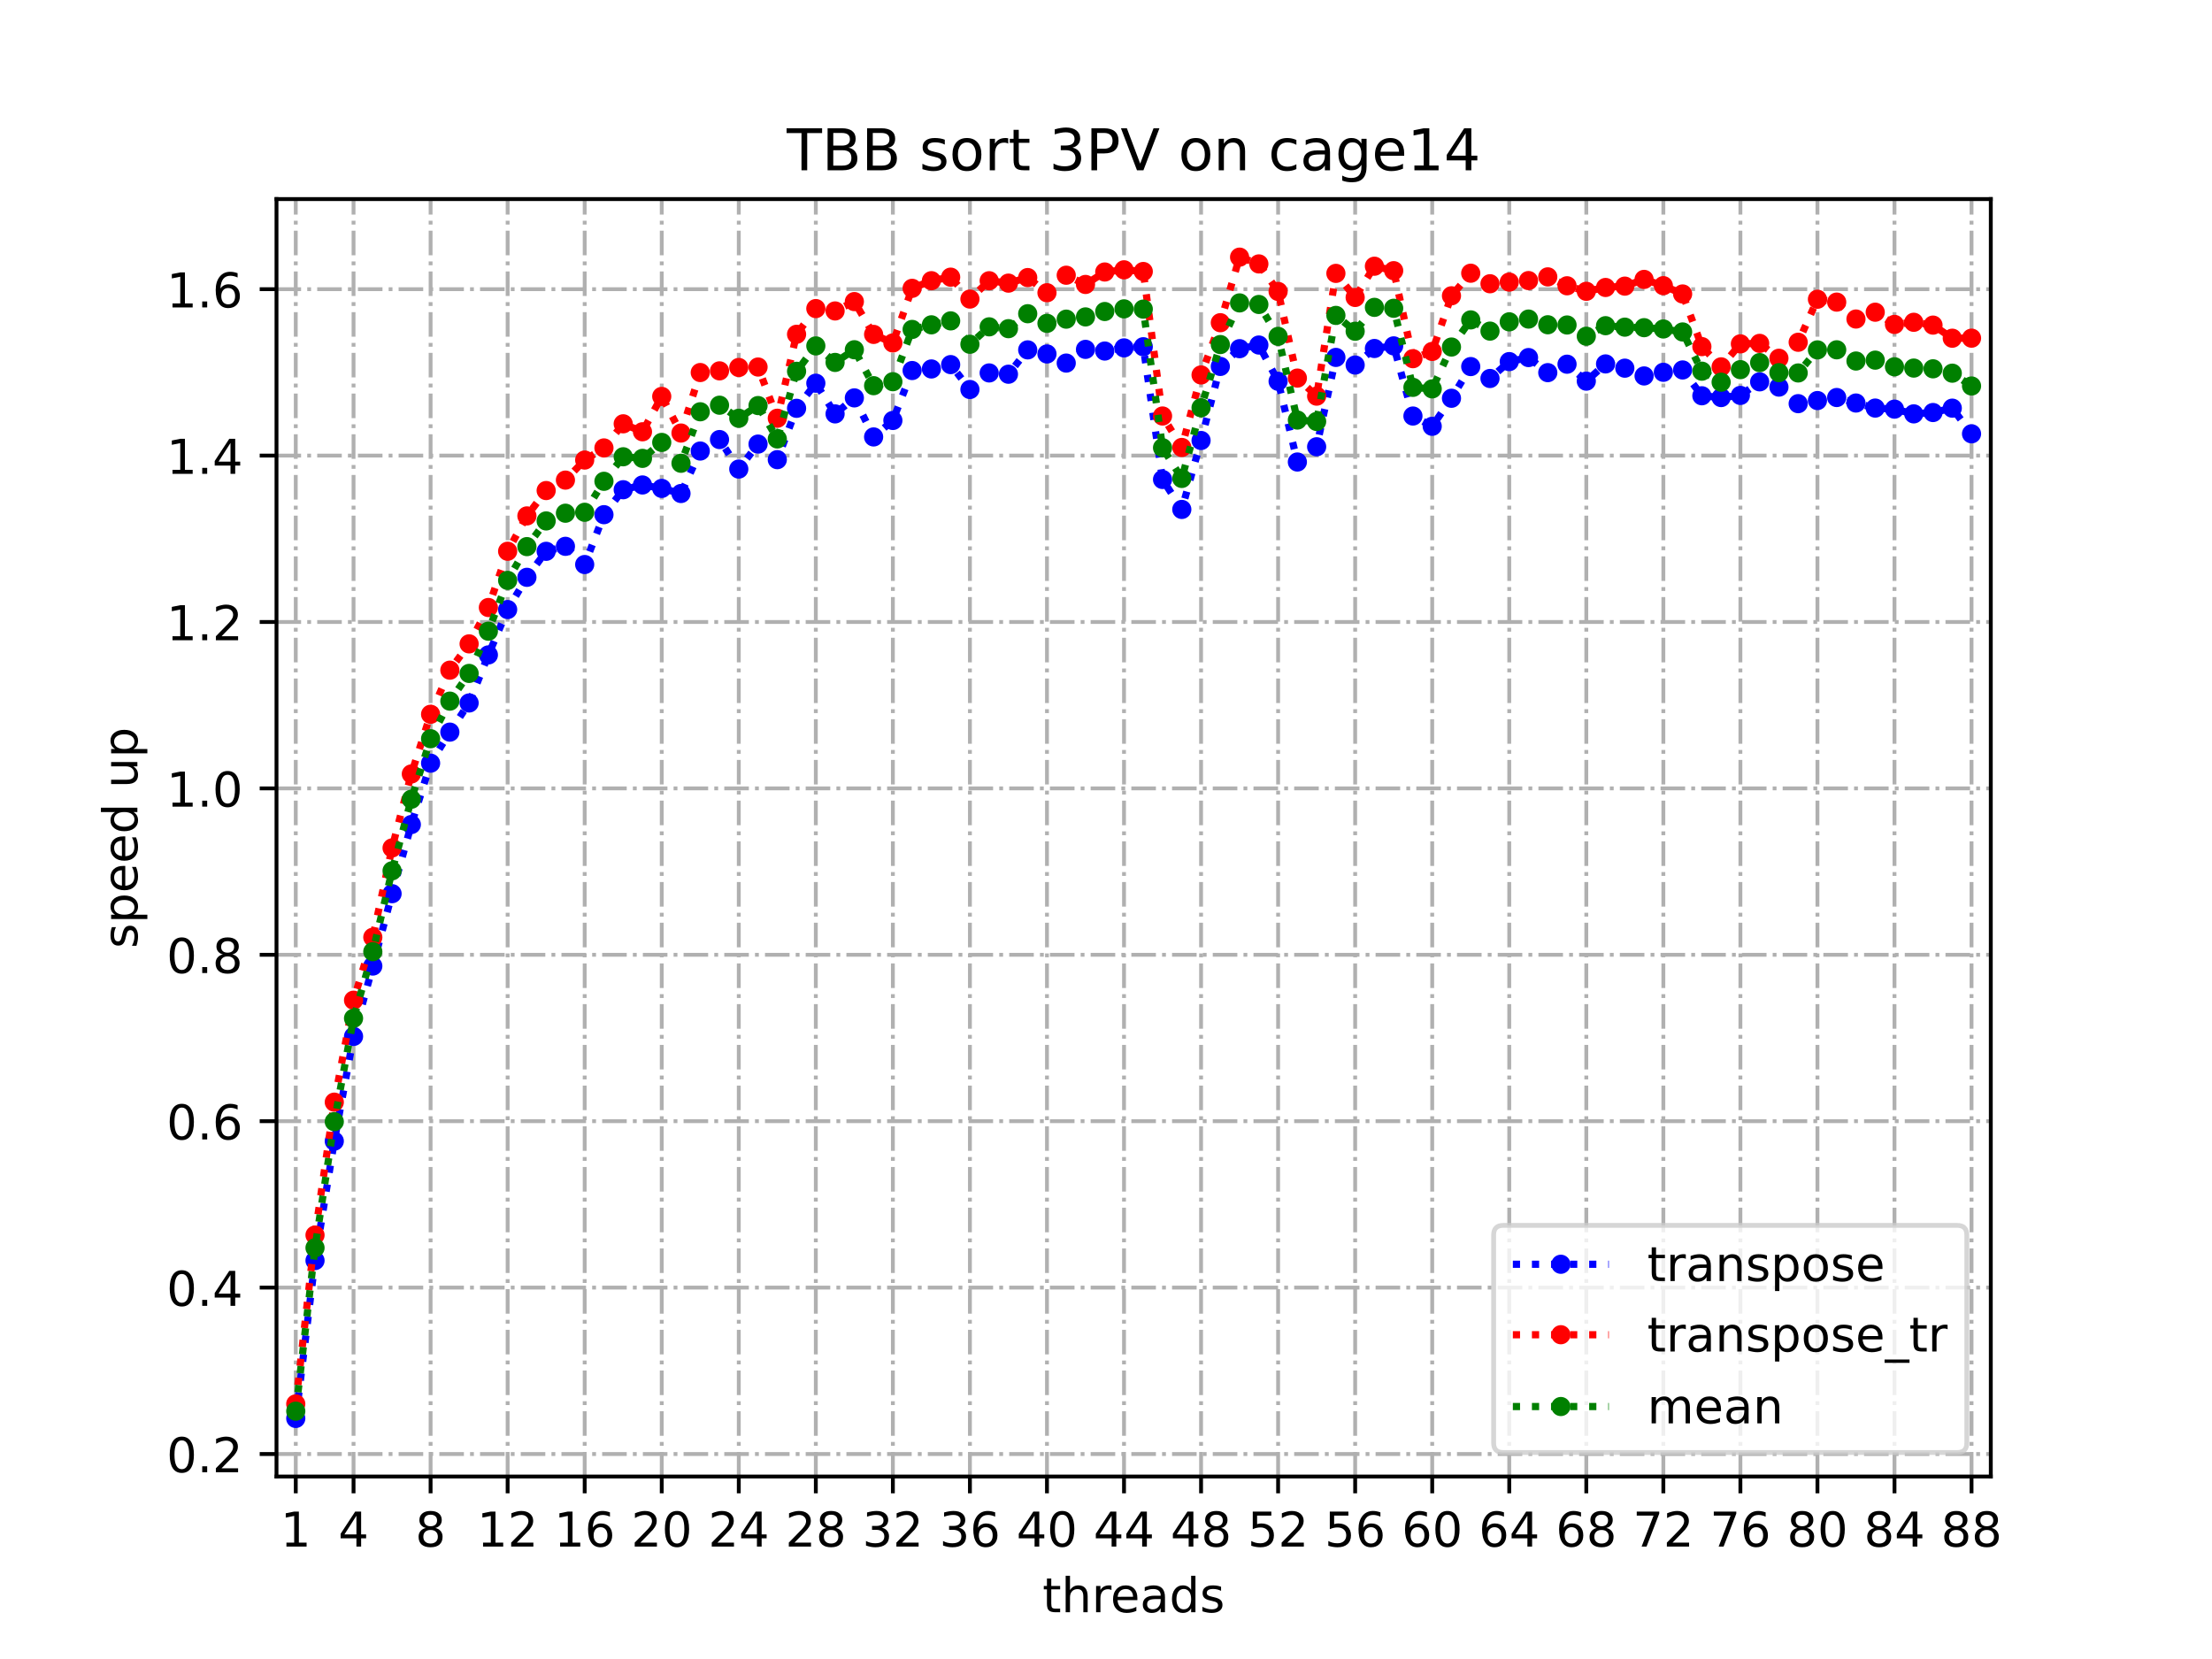 <?xml version="1.0" encoding="utf-8" standalone="no"?>
<!DOCTYPE svg PUBLIC "-//W3C//DTD SVG 1.1//EN"
  "http://www.w3.org/Graphics/SVG/1.1/DTD/svg11.dtd">
<!-- Created with matplotlib (https://matplotlib.org/) -->
<svg height="345.6pt" version="1.1" viewBox="0 0 460.8 345.6" width="460.8pt" xmlns="http://www.w3.org/2000/svg" xmlns:xlink="http://www.w3.org/1999/xlink">
 <defs>
  <style type="text/css">
*{stroke-linecap:butt;stroke-linejoin:round;}
  </style>
 </defs>
 <g id="figure_1">
  <g id="patch_1">
   <path d="M 0 345.6 
L 460.8 345.6 
L 460.8 0 
L 0 0 
z
" style="fill:#ffffff;"/>
  </g>
  <g id="axes_1">
   <g id="patch_2">
    <path d="M 57.6 307.584 
L 414.72 307.584 
L 414.72 41.472 
L 57.6 41.472 
z
" style="fill:#ffffff;"/>
   </g>
   <g id="matplotlib.axis_1">
    <g id="xtick_1">
     <g id="line2d_1">
      <path clip-path="url(#pc38096b77b)" d="M 61.613 307.584 
L 61.613 41.472 
" style="fill:none;stroke:#b0b0b0;stroke-dasharray:5.12,1.28,0.8,1.28;stroke-dashoffset:0;stroke-width:0.8;"/>
     </g>
     <g id="line2d_2">
      <defs>
       <path d="M 0 0 
L 0 3.5 
" id="m2f0cb9f3d1" style="stroke:#000000;stroke-width:0.8;"/>
      </defs>
      <g>
       <use style="stroke:#000000;stroke-width:0.8;" x="61.613" xlink:href="#m2f0cb9f3d1" y="307.584"/>
      </g>
     </g>
     <g id="text_1">
      <!-- 1 -->
      <defs>
       <path d="M 12.406 8.297 
L 28.516 8.297 
L 28.516 63.922 
L 10.984 60.406 
L 10.984 69.391 
L 28.422 72.906 
L 38.281 72.906 
L 38.281 8.297 
L 54.391 8.297 
L 54.391 0 
L 12.406 0 
z
" id="DejaVuSans-49"/>
      </defs>
      <g transform="translate(58.431 322.182)scale(0.1 -0.1)">
       <use xlink:href="#DejaVuSans-49"/>
      </g>
     </g>
    </g>
    <g id="xtick_2">
     <g id="line2d_3">
      <path clip-path="url(#pc38096b77b)" d="M 73.65 307.584 
L 73.65 41.472 
" style="fill:none;stroke:#b0b0b0;stroke-dasharray:5.12,1.28,0.8,1.28;stroke-dashoffset:0;stroke-width:0.8;"/>
     </g>
     <g id="line2d_4">
      <g>
       <use style="stroke:#000000;stroke-width:0.8;" x="73.65" xlink:href="#m2f0cb9f3d1" y="307.584"/>
      </g>
     </g>
     <g id="text_2">
      <!-- 4 -->
      <defs>
       <path d="M 37.797 64.312 
L 12.891 25.391 
L 37.797 25.391 
z
M 35.203 72.906 
L 47.609 72.906 
L 47.609 25.391 
L 58.016 25.391 
L 58.016 17.188 
L 47.609 17.188 
L 47.609 0 
L 37.797 0 
L 37.797 17.188 
L 4.891 17.188 
L 4.891 26.703 
z
" id="DejaVuSans-52"/>
      </defs>
      <g transform="translate(70.469 322.182)scale(0.1 -0.1)">
       <use xlink:href="#DejaVuSans-52"/>
      </g>
     </g>
    </g>
    <g id="xtick_3">
     <g id="line2d_5">
      <path clip-path="url(#pc38096b77b)" d="M 89.701 307.584 
L 89.701 41.472 
" style="fill:none;stroke:#b0b0b0;stroke-dasharray:5.12,1.28,0.8,1.28;stroke-dashoffset:0;stroke-width:0.8;"/>
     </g>
     <g id="line2d_6">
      <g>
       <use style="stroke:#000000;stroke-width:0.8;" x="89.701" xlink:href="#m2f0cb9f3d1" y="307.584"/>
      </g>
     </g>
     <g id="text_3">
      <!-- 8 -->
      <defs>
       <path d="M 31.781 34.625 
Q 24.75 34.625 20.719 30.859 
Q 16.703 27.094 16.703 20.516 
Q 16.703 13.922 20.719 10.156 
Q 24.75 6.391 31.781 6.391 
Q 38.812 6.391 42.859 10.172 
Q 46.922 13.969 46.922 20.516 
Q 46.922 27.094 42.891 30.859 
Q 38.875 34.625 31.781 34.625 
z
M 21.922 38.812 
Q 15.578 40.375 12.031 44.719 
Q 8.5 49.078 8.5 55.328 
Q 8.5 64.062 14.719 69.141 
Q 20.953 74.219 31.781 74.219 
Q 42.672 74.219 48.875 69.141 
Q 55.078 64.062 55.078 55.328 
Q 55.078 49.078 51.531 44.719 
Q 48 40.375 41.703 38.812 
Q 48.828 37.156 52.797 32.312 
Q 56.781 27.484 56.781 20.516 
Q 56.781 9.906 50.312 4.234 
Q 43.844 -1.422 31.781 -1.422 
Q 19.734 -1.422 13.25 4.234 
Q 6.781 9.906 6.781 20.516 
Q 6.781 27.484 10.781 32.312 
Q 14.797 37.156 21.922 38.812 
z
M 18.312 54.391 
Q 18.312 48.734 21.844 45.562 
Q 25.391 42.391 31.781 42.391 
Q 38.141 42.391 41.719 45.562 
Q 45.312 48.734 45.312 54.391 
Q 45.312 60.062 41.719 63.234 
Q 38.141 66.406 31.781 66.406 
Q 25.391 66.406 21.844 63.234 
Q 18.312 60.062 18.312 54.391 
z
" id="DejaVuSans-56"/>
      </defs>
      <g transform="translate(86.519 322.182)scale(0.1 -0.1)">
       <use xlink:href="#DejaVuSans-56"/>
      </g>
     </g>
    </g>
    <g id="xtick_4">
     <g id="line2d_7">
      <path clip-path="url(#pc38096b77b)" d="M 105.751 307.584 
L 105.751 41.472 
" style="fill:none;stroke:#b0b0b0;stroke-dasharray:5.12,1.28,0.8,1.28;stroke-dashoffset:0;stroke-width:0.8;"/>
     </g>
     <g id="line2d_8">
      <g>
       <use style="stroke:#000000;stroke-width:0.8;" x="105.751" xlink:href="#m2f0cb9f3d1" y="307.584"/>
      </g>
     </g>
     <g id="text_4">
      <!-- 12 -->
      <defs>
       <path d="M 19.188 8.297 
L 53.609 8.297 
L 53.609 0 
L 7.328 0 
L 7.328 8.297 
Q 12.938 14.109 22.625 23.891 
Q 32.328 33.688 34.812 36.531 
Q 39.547 41.844 41.422 45.531 
Q 43.312 49.219 43.312 52.781 
Q 43.312 58.594 39.234 62.25 
Q 35.156 65.922 28.609 65.922 
Q 23.969 65.922 18.812 64.312 
Q 13.672 62.703 7.812 59.422 
L 7.812 69.391 
Q 13.766 71.781 18.938 73 
Q 24.125 74.219 28.422 74.219 
Q 39.75 74.219 46.484 68.547 
Q 53.219 62.891 53.219 53.422 
Q 53.219 48.922 51.531 44.891 
Q 49.859 40.875 45.406 35.406 
Q 44.188 33.984 37.641 27.219 
Q 31.109 20.453 19.188 8.297 
z
" id="DejaVuSans-50"/>
      </defs>
      <g transform="translate(99.389 322.182)scale(0.1 -0.1)">
       <use xlink:href="#DejaVuSans-49"/>
       <use x="63.623" xlink:href="#DejaVuSans-50"/>
      </g>
     </g>
    </g>
    <g id="xtick_5">
     <g id="line2d_9">
      <path clip-path="url(#pc38096b77b)" d="M 121.801 307.584 
L 121.801 41.472 
" style="fill:none;stroke:#b0b0b0;stroke-dasharray:5.12,1.28,0.8,1.28;stroke-dashoffset:0;stroke-width:0.8;"/>
     </g>
     <g id="line2d_10">
      <g>
       <use style="stroke:#000000;stroke-width:0.8;" x="121.801" xlink:href="#m2f0cb9f3d1" y="307.584"/>
      </g>
     </g>
     <g id="text_5">
      <!-- 16 -->
      <defs>
       <path d="M 33.016 40.375 
Q 26.375 40.375 22.484 35.828 
Q 18.609 31.297 18.609 23.391 
Q 18.609 15.531 22.484 10.953 
Q 26.375 6.391 33.016 6.391 
Q 39.656 6.391 43.531 10.953 
Q 47.406 15.531 47.406 23.391 
Q 47.406 31.297 43.531 35.828 
Q 39.656 40.375 33.016 40.375 
z
M 52.594 71.297 
L 52.594 62.312 
Q 48.875 64.062 45.094 64.984 
Q 41.312 65.922 37.594 65.922 
Q 27.828 65.922 22.672 59.328 
Q 17.531 52.734 16.797 39.406 
Q 19.672 43.656 24.016 45.922 
Q 28.375 48.188 33.594 48.188 
Q 44.578 48.188 50.953 41.516 
Q 57.328 34.859 57.328 23.391 
Q 57.328 12.156 50.688 5.359 
Q 44.047 -1.422 33.016 -1.422 
Q 20.359 -1.422 13.672 8.266 
Q 6.984 17.969 6.984 36.375 
Q 6.984 53.656 15.188 63.938 
Q 23.391 74.219 37.203 74.219 
Q 40.922 74.219 44.703 73.484 
Q 48.484 72.75 52.594 71.297 
z
" id="DejaVuSans-54"/>
      </defs>
      <g transform="translate(115.439 322.182)scale(0.1 -0.1)">
       <use xlink:href="#DejaVuSans-49"/>
       <use x="63.623" xlink:href="#DejaVuSans-54"/>
      </g>
     </g>
    </g>
    <g id="xtick_6">
     <g id="line2d_11">
      <path clip-path="url(#pc38096b77b)" d="M 137.852 307.584 
L 137.852 41.472 
" style="fill:none;stroke:#b0b0b0;stroke-dasharray:5.12,1.28,0.8,1.28;stroke-dashoffset:0;stroke-width:0.8;"/>
     </g>
     <g id="line2d_12">
      <g>
       <use style="stroke:#000000;stroke-width:0.8;" x="137.852" xlink:href="#m2f0cb9f3d1" y="307.584"/>
      </g>
     </g>
     <g id="text_6">
      <!-- 20 -->
      <defs>
       <path d="M 31.781 66.406 
Q 24.172 66.406 20.328 58.906 
Q 16.5 51.422 16.5 36.375 
Q 16.5 21.391 20.328 13.891 
Q 24.172 6.391 31.781 6.391 
Q 39.453 6.391 43.281 13.891 
Q 47.125 21.391 47.125 36.375 
Q 47.125 51.422 43.281 58.906 
Q 39.453 66.406 31.781 66.406 
z
M 31.781 74.219 
Q 44.047 74.219 50.516 64.516 
Q 56.984 54.828 56.984 36.375 
Q 56.984 17.969 50.516 8.266 
Q 44.047 -1.422 31.781 -1.422 
Q 19.531 -1.422 13.062 8.266 
Q 6.594 17.969 6.594 36.375 
Q 6.594 54.828 13.062 64.516 
Q 19.531 74.219 31.781 74.219 
z
" id="DejaVuSans-48"/>
      </defs>
      <g transform="translate(131.489 322.182)scale(0.1 -0.1)">
       <use xlink:href="#DejaVuSans-50"/>
       <use x="63.623" xlink:href="#DejaVuSans-48"/>
      </g>
     </g>
    </g>
    <g id="xtick_7">
     <g id="line2d_13">
      <path clip-path="url(#pc38096b77b)" d="M 153.902 307.584 
L 153.902 41.472 
" style="fill:none;stroke:#b0b0b0;stroke-dasharray:5.12,1.28,0.8,1.28;stroke-dashoffset:0;stroke-width:0.8;"/>
     </g>
     <g id="line2d_14">
      <g>
       <use style="stroke:#000000;stroke-width:0.8;" x="153.902" xlink:href="#m2f0cb9f3d1" y="307.584"/>
      </g>
     </g>
     <g id="text_7">
      <!-- 24 -->
      <g transform="translate(147.54 322.182)scale(0.1 -0.1)">
       <use xlink:href="#DejaVuSans-50"/>
       <use x="63.623" xlink:href="#DejaVuSans-52"/>
      </g>
     </g>
    </g>
    <g id="xtick_8">
     <g id="line2d_15">
      <path clip-path="url(#pc38096b77b)" d="M 169.952 307.584 
L 169.952 41.472 
" style="fill:none;stroke:#b0b0b0;stroke-dasharray:5.12,1.28,0.8,1.28;stroke-dashoffset:0;stroke-width:0.8;"/>
     </g>
     <g id="line2d_16">
      <g>
       <use style="stroke:#000000;stroke-width:0.8;" x="169.952" xlink:href="#m2f0cb9f3d1" y="307.584"/>
      </g>
     </g>
     <g id="text_8">
      <!-- 28 -->
      <g transform="translate(163.59 322.182)scale(0.1 -0.1)">
       <use xlink:href="#DejaVuSans-50"/>
       <use x="63.623" xlink:href="#DejaVuSans-56"/>
      </g>
     </g>
    </g>
    <g id="xtick_9">
     <g id="line2d_17">
      <path clip-path="url(#pc38096b77b)" d="M 186.003 307.584 
L 186.003 41.472 
" style="fill:none;stroke:#b0b0b0;stroke-dasharray:5.12,1.28,0.8,1.28;stroke-dashoffset:0;stroke-width:0.8;"/>
     </g>
     <g id="line2d_18">
      <g>
       <use style="stroke:#000000;stroke-width:0.8;" x="186.003" xlink:href="#m2f0cb9f3d1" y="307.584"/>
      </g>
     </g>
     <g id="text_9">
      <!-- 32 -->
      <defs>
       <path d="M 40.578 39.312 
Q 47.656 37.797 51.625 33 
Q 55.609 28.219 55.609 21.188 
Q 55.609 10.406 48.188 4.484 
Q 40.766 -1.422 27.094 -1.422 
Q 22.516 -1.422 17.656 -0.516 
Q 12.797 0.391 7.625 2.203 
L 7.625 11.719 
Q 11.719 9.328 16.594 8.109 
Q 21.484 6.891 26.812 6.891 
Q 36.078 6.891 40.938 10.547 
Q 45.797 14.203 45.797 21.188 
Q 45.797 27.641 41.281 31.266 
Q 36.766 34.906 28.719 34.906 
L 20.219 34.906 
L 20.219 43.016 
L 29.109 43.016 
Q 36.375 43.016 40.234 45.922 
Q 44.094 48.828 44.094 54.297 
Q 44.094 59.906 40.109 62.906 
Q 36.141 65.922 28.719 65.922 
Q 24.656 65.922 20.016 65.031 
Q 15.375 64.156 9.812 62.312 
L 9.812 71.094 
Q 15.438 72.656 20.344 73.438 
Q 25.25 74.219 29.594 74.219 
Q 40.828 74.219 47.359 69.109 
Q 53.906 64.016 53.906 55.328 
Q 53.906 49.266 50.438 45.094 
Q 46.969 40.922 40.578 39.312 
z
" id="DejaVuSans-51"/>
      </defs>
      <g transform="translate(179.64 322.182)scale(0.1 -0.1)">
       <use xlink:href="#DejaVuSans-51"/>
       <use x="63.623" xlink:href="#DejaVuSans-50"/>
      </g>
     </g>
    </g>
    <g id="xtick_10">
     <g id="line2d_19">
      <path clip-path="url(#pc38096b77b)" d="M 202.053 307.584 
L 202.053 41.472 
" style="fill:none;stroke:#b0b0b0;stroke-dasharray:5.12,1.28,0.8,1.28;stroke-dashoffset:0;stroke-width:0.8;"/>
     </g>
     <g id="line2d_20">
      <g>
       <use style="stroke:#000000;stroke-width:0.8;" x="202.053" xlink:href="#m2f0cb9f3d1" y="307.584"/>
      </g>
     </g>
     <g id="text_10">
      <!-- 36 -->
      <g transform="translate(195.691 322.182)scale(0.1 -0.1)">
       <use xlink:href="#DejaVuSans-51"/>
       <use x="63.623" xlink:href="#DejaVuSans-54"/>
      </g>
     </g>
    </g>
    <g id="xtick_11">
     <g id="line2d_21">
      <path clip-path="url(#pc38096b77b)" d="M 218.103 307.584 
L 218.103 41.472 
" style="fill:none;stroke:#b0b0b0;stroke-dasharray:5.12,1.28,0.8,1.28;stroke-dashoffset:0;stroke-width:0.8;"/>
     </g>
     <g id="line2d_22">
      <g>
       <use style="stroke:#000000;stroke-width:0.8;" x="218.103" xlink:href="#m2f0cb9f3d1" y="307.584"/>
      </g>
     </g>
     <g id="text_11">
      <!-- 40 -->
      <g transform="translate(211.741 322.182)scale(0.1 -0.1)">
       <use xlink:href="#DejaVuSans-52"/>
       <use x="63.623" xlink:href="#DejaVuSans-48"/>
      </g>
     </g>
    </g>
    <g id="xtick_12">
     <g id="line2d_23">
      <path clip-path="url(#pc38096b77b)" d="M 234.154 307.584 
L 234.154 41.472 
" style="fill:none;stroke:#b0b0b0;stroke-dasharray:5.12,1.28,0.8,1.28;stroke-dashoffset:0;stroke-width:0.8;"/>
     </g>
     <g id="line2d_24">
      <g>
       <use style="stroke:#000000;stroke-width:0.8;" x="234.154" xlink:href="#m2f0cb9f3d1" y="307.584"/>
      </g>
     </g>
     <g id="text_12">
      <!-- 44 -->
      <g transform="translate(227.791 322.182)scale(0.1 -0.1)">
       <use xlink:href="#DejaVuSans-52"/>
       <use x="63.623" xlink:href="#DejaVuSans-52"/>
      </g>
     </g>
    </g>
    <g id="xtick_13">
     <g id="line2d_25">
      <path clip-path="url(#pc38096b77b)" d="M 250.204 307.584 
L 250.204 41.472 
" style="fill:none;stroke:#b0b0b0;stroke-dasharray:5.12,1.28,0.8,1.28;stroke-dashoffset:0;stroke-width:0.8;"/>
     </g>
     <g id="line2d_26">
      <g>
       <use style="stroke:#000000;stroke-width:0.8;" x="250.204" xlink:href="#m2f0cb9f3d1" y="307.584"/>
      </g>
     </g>
     <g id="text_13">
      <!-- 48 -->
      <g transform="translate(243.842 322.182)scale(0.1 -0.1)">
       <use xlink:href="#DejaVuSans-52"/>
       <use x="63.623" xlink:href="#DejaVuSans-56"/>
      </g>
     </g>
    </g>
    <g id="xtick_14">
     <g id="line2d_27">
      <path clip-path="url(#pc38096b77b)" d="M 266.254 307.584 
L 266.254 41.472 
" style="fill:none;stroke:#b0b0b0;stroke-dasharray:5.12,1.28,0.8,1.28;stroke-dashoffset:0;stroke-width:0.8;"/>
     </g>
     <g id="line2d_28">
      <g>
       <use style="stroke:#000000;stroke-width:0.8;" x="266.254" xlink:href="#m2f0cb9f3d1" y="307.584"/>
      </g>
     </g>
     <g id="text_14">
      <!-- 52 -->
      <defs>
       <path d="M 10.797 72.906 
L 49.516 72.906 
L 49.516 64.594 
L 19.828 64.594 
L 19.828 46.734 
Q 21.969 47.469 24.109 47.828 
Q 26.266 48.188 28.422 48.188 
Q 40.625 48.188 47.75 41.5 
Q 54.891 34.812 54.891 23.391 
Q 54.891 11.625 47.562 5.094 
Q 40.234 -1.422 26.906 -1.422 
Q 22.312 -1.422 17.547 -0.641 
Q 12.797 0.141 7.719 1.703 
L 7.719 11.625 
Q 12.109 9.234 16.797 8.062 
Q 21.484 6.891 26.703 6.891 
Q 35.156 6.891 40.078 11.328 
Q 45.016 15.766 45.016 23.391 
Q 45.016 31 40.078 35.438 
Q 35.156 39.891 26.703 39.891 
Q 22.75 39.891 18.812 39.016 
Q 14.891 38.141 10.797 36.281 
z
" id="DejaVuSans-53"/>
      </defs>
      <g transform="translate(259.892 322.182)scale(0.1 -0.1)">
       <use xlink:href="#DejaVuSans-53"/>
       <use x="63.623" xlink:href="#DejaVuSans-50"/>
      </g>
     </g>
    </g>
    <g id="xtick_15">
     <g id="line2d_29">
      <path clip-path="url(#pc38096b77b)" d="M 282.305 307.584 
L 282.305 41.472 
" style="fill:none;stroke:#b0b0b0;stroke-dasharray:5.12,1.28,0.8,1.28;stroke-dashoffset:0;stroke-width:0.8;"/>
     </g>
     <g id="line2d_30">
      <g>
       <use style="stroke:#000000;stroke-width:0.8;" x="282.305" xlink:href="#m2f0cb9f3d1" y="307.584"/>
      </g>
     </g>
     <g id="text_15">
      <!-- 56 -->
      <g transform="translate(275.942 322.182)scale(0.1 -0.1)">
       <use xlink:href="#DejaVuSans-53"/>
       <use x="63.623" xlink:href="#DejaVuSans-54"/>
      </g>
     </g>
    </g>
    <g id="xtick_16">
     <g id="line2d_31">
      <path clip-path="url(#pc38096b77b)" d="M 298.355 307.584 
L 298.355 41.472 
" style="fill:none;stroke:#b0b0b0;stroke-dasharray:5.12,1.28,0.8,1.28;stroke-dashoffset:0;stroke-width:0.8;"/>
     </g>
     <g id="line2d_32">
      <g>
       <use style="stroke:#000000;stroke-width:0.8;" x="298.355" xlink:href="#m2f0cb9f3d1" y="307.584"/>
      </g>
     </g>
     <g id="text_16">
      <!-- 60 -->
      <g transform="translate(291.993 322.182)scale(0.1 -0.1)">
       <use xlink:href="#DejaVuSans-54"/>
       <use x="63.623" xlink:href="#DejaVuSans-48"/>
      </g>
     </g>
    </g>
    <g id="xtick_17">
     <g id="line2d_33">
      <path clip-path="url(#pc38096b77b)" d="M 314.405 307.584 
L 314.405 41.472 
" style="fill:none;stroke:#b0b0b0;stroke-dasharray:5.12,1.28,0.8,1.28;stroke-dashoffset:0;stroke-width:0.8;"/>
     </g>
     <g id="line2d_34">
      <g>
       <use style="stroke:#000000;stroke-width:0.8;" x="314.405" xlink:href="#m2f0cb9f3d1" y="307.584"/>
      </g>
     </g>
     <g id="text_17">
      <!-- 64 -->
      <g transform="translate(308.043 322.182)scale(0.1 -0.1)">
       <use xlink:href="#DejaVuSans-54"/>
       <use x="63.623" xlink:href="#DejaVuSans-52"/>
      </g>
     </g>
    </g>
    <g id="xtick_18">
     <g id="line2d_35">
      <path clip-path="url(#pc38096b77b)" d="M 330.456 307.584 
L 330.456 41.472 
" style="fill:none;stroke:#b0b0b0;stroke-dasharray:5.12,1.28,0.8,1.28;stroke-dashoffset:0;stroke-width:0.8;"/>
     </g>
     <g id="line2d_36">
      <g>
       <use style="stroke:#000000;stroke-width:0.8;" x="330.456" xlink:href="#m2f0cb9f3d1" y="307.584"/>
      </g>
     </g>
     <g id="text_18">
      <!-- 68 -->
      <g transform="translate(324.093 322.182)scale(0.1 -0.1)">
       <use xlink:href="#DejaVuSans-54"/>
       <use x="63.623" xlink:href="#DejaVuSans-56"/>
      </g>
     </g>
    </g>
    <g id="xtick_19">
     <g id="line2d_37">
      <path clip-path="url(#pc38096b77b)" d="M 346.506 307.584 
L 346.506 41.472 
" style="fill:none;stroke:#b0b0b0;stroke-dasharray:5.12,1.28,0.8,1.28;stroke-dashoffset:0;stroke-width:0.8;"/>
     </g>
     <g id="line2d_38">
      <g>
       <use style="stroke:#000000;stroke-width:0.8;" x="346.506" xlink:href="#m2f0cb9f3d1" y="307.584"/>
      </g>
     </g>
     <g id="text_19">
      <!-- 72 -->
      <defs>
       <path d="M 8.203 72.906 
L 55.078 72.906 
L 55.078 68.703 
L 28.609 0 
L 18.312 0 
L 43.219 64.594 
L 8.203 64.594 
z
" id="DejaVuSans-55"/>
      </defs>
      <g transform="translate(340.144 322.182)scale(0.1 -0.1)">
       <use xlink:href="#DejaVuSans-55"/>
       <use x="63.623" xlink:href="#DejaVuSans-50"/>
      </g>
     </g>
    </g>
    <g id="xtick_20">
     <g id="line2d_39">
      <path clip-path="url(#pc38096b77b)" d="M 362.556 307.584 
L 362.556 41.472 
" style="fill:none;stroke:#b0b0b0;stroke-dasharray:5.12,1.28,0.8,1.28;stroke-dashoffset:0;stroke-width:0.8;"/>
     </g>
     <g id="line2d_40">
      <g>
       <use style="stroke:#000000;stroke-width:0.8;" x="362.556" xlink:href="#m2f0cb9f3d1" y="307.584"/>
      </g>
     </g>
     <g id="text_20">
      <!-- 76 -->
      <g transform="translate(356.194 322.182)scale(0.1 -0.1)">
       <use xlink:href="#DejaVuSans-55"/>
       <use x="63.623" xlink:href="#DejaVuSans-54"/>
      </g>
     </g>
    </g>
    <g id="xtick_21">
     <g id="line2d_41">
      <path clip-path="url(#pc38096b77b)" d="M 378.607 307.584 
L 378.607 41.472 
" style="fill:none;stroke:#b0b0b0;stroke-dasharray:5.12,1.28,0.8,1.28;stroke-dashoffset:0;stroke-width:0.8;"/>
     </g>
     <g id="line2d_42">
      <g>
       <use style="stroke:#000000;stroke-width:0.8;" x="378.607" xlink:href="#m2f0cb9f3d1" y="307.584"/>
      </g>
     </g>
     <g id="text_21">
      <!-- 80 -->
      <g transform="translate(372.244 322.182)scale(0.1 -0.1)">
       <use xlink:href="#DejaVuSans-56"/>
       <use x="63.623" xlink:href="#DejaVuSans-48"/>
      </g>
     </g>
    </g>
    <g id="xtick_22">
     <g id="line2d_43">
      <path clip-path="url(#pc38096b77b)" d="M 394.657 307.584 
L 394.657 41.472 
" style="fill:none;stroke:#b0b0b0;stroke-dasharray:5.12,1.28,0.8,1.28;stroke-dashoffset:0;stroke-width:0.8;"/>
     </g>
     <g id="line2d_44">
      <g>
       <use style="stroke:#000000;stroke-width:0.8;" x="394.657" xlink:href="#m2f0cb9f3d1" y="307.584"/>
      </g>
     </g>
     <g id="text_22">
      <!-- 84 -->
      <g transform="translate(388.295 322.182)scale(0.1 -0.1)">
       <use xlink:href="#DejaVuSans-56"/>
       <use x="63.623" xlink:href="#DejaVuSans-52"/>
      </g>
     </g>
    </g>
    <g id="xtick_23">
     <g id="line2d_45">
      <path clip-path="url(#pc38096b77b)" d="M 410.707 307.584 
L 410.707 41.472 
" style="fill:none;stroke:#b0b0b0;stroke-dasharray:5.12,1.28,0.8,1.28;stroke-dashoffset:0;stroke-width:0.8;"/>
     </g>
     <g id="line2d_46">
      <g>
       <use style="stroke:#000000;stroke-width:0.8;" x="410.707" xlink:href="#m2f0cb9f3d1" y="307.584"/>
      </g>
     </g>
     <g id="text_23">
      <!-- 88 -->
      <g transform="translate(404.345 322.182)scale(0.1 -0.1)">
       <use xlink:href="#DejaVuSans-56"/>
       <use x="63.623" xlink:href="#DejaVuSans-56"/>
      </g>
     </g>
    </g>
    <g id="text_24">
     <!-- threads -->
     <defs>
      <path d="M 18.312 70.219 
L 18.312 54.688 
L 36.812 54.688 
L 36.812 47.703 
L 18.312 47.703 
L 18.312 18.016 
Q 18.312 11.328 20.141 9.422 
Q 21.969 7.516 27.594 7.516 
L 36.812 7.516 
L 36.812 0 
L 27.594 0 
Q 17.188 0 13.234 3.875 
Q 9.281 7.766 9.281 18.016 
L 9.281 47.703 
L 2.688 47.703 
L 2.688 54.688 
L 9.281 54.688 
L 9.281 70.219 
z
" id="DejaVuSans-116"/>
      <path d="M 54.891 33.016 
L 54.891 0 
L 45.906 0 
L 45.906 32.719 
Q 45.906 40.484 42.875 44.328 
Q 39.844 48.188 33.797 48.188 
Q 26.516 48.188 22.312 43.547 
Q 18.109 38.922 18.109 30.906 
L 18.109 0 
L 9.078 0 
L 9.078 75.984 
L 18.109 75.984 
L 18.109 46.188 
Q 21.344 51.125 25.703 53.562 
Q 30.078 56 35.797 56 
Q 45.219 56 50.047 50.172 
Q 54.891 44.344 54.891 33.016 
z
" id="DejaVuSans-104"/>
      <path d="M 41.109 46.297 
Q 39.594 47.172 37.812 47.578 
Q 36.031 48 33.891 48 
Q 26.266 48 22.188 43.047 
Q 18.109 38.094 18.109 28.812 
L 18.109 0 
L 9.078 0 
L 9.078 54.688 
L 18.109 54.688 
L 18.109 46.188 
Q 20.953 51.172 25.484 53.578 
Q 30.031 56 36.531 56 
Q 37.453 56 38.578 55.875 
Q 39.703 55.766 41.062 55.516 
z
" id="DejaVuSans-114"/>
      <path d="M 56.203 29.594 
L 56.203 25.203 
L 14.891 25.203 
Q 15.484 15.922 20.484 11.062 
Q 25.484 6.203 34.422 6.203 
Q 39.594 6.203 44.453 7.469 
Q 49.312 8.734 54.109 11.281 
L 54.109 2.781 
Q 49.266 0.734 44.188 -0.344 
Q 39.109 -1.422 33.891 -1.422 
Q 20.797 -1.422 13.156 6.188 
Q 5.516 13.812 5.516 26.812 
Q 5.516 40.234 12.766 48.109 
Q 20.016 56 32.328 56 
Q 43.359 56 49.781 48.891 
Q 56.203 41.797 56.203 29.594 
z
M 47.219 32.234 
Q 47.125 39.594 43.094 43.984 
Q 39.062 48.391 32.422 48.391 
Q 24.906 48.391 20.391 44.141 
Q 15.875 39.891 15.188 32.172 
z
" id="DejaVuSans-101"/>
      <path d="M 34.281 27.484 
Q 23.391 27.484 19.188 25 
Q 14.984 22.516 14.984 16.5 
Q 14.984 11.719 18.141 8.906 
Q 21.297 6.109 26.703 6.109 
Q 34.188 6.109 38.703 11.406 
Q 43.219 16.703 43.219 25.484 
L 43.219 27.484 
z
M 52.203 31.203 
L 52.203 0 
L 43.219 0 
L 43.219 8.297 
Q 40.141 3.328 35.547 0.953 
Q 30.953 -1.422 24.312 -1.422 
Q 15.922 -1.422 10.953 3.297 
Q 6 8.016 6 15.922 
Q 6 25.141 12.172 29.828 
Q 18.359 34.516 30.609 34.516 
L 43.219 34.516 
L 43.219 35.406 
Q 43.219 41.609 39.141 45 
Q 35.062 48.391 27.688 48.391 
Q 23 48.391 18.547 47.266 
Q 14.109 46.141 10.016 43.891 
L 10.016 52.203 
Q 14.938 54.109 19.578 55.047 
Q 24.219 56 28.609 56 
Q 40.484 56 46.344 49.844 
Q 52.203 43.703 52.203 31.203 
z
" id="DejaVuSans-97"/>
      <path d="M 45.406 46.391 
L 45.406 75.984 
L 54.391 75.984 
L 54.391 0 
L 45.406 0 
L 45.406 8.203 
Q 42.578 3.328 38.25 0.953 
Q 33.938 -1.422 27.875 -1.422 
Q 17.969 -1.422 11.734 6.484 
Q 5.516 14.406 5.516 27.297 
Q 5.516 40.188 11.734 48.094 
Q 17.969 56 27.875 56 
Q 33.938 56 38.25 53.625 
Q 42.578 51.266 45.406 46.391 
z
M 14.797 27.297 
Q 14.797 17.391 18.875 11.75 
Q 22.953 6.109 30.078 6.109 
Q 37.203 6.109 41.297 11.75 
Q 45.406 17.391 45.406 27.297 
Q 45.406 37.203 41.297 42.844 
Q 37.203 48.484 30.078 48.484 
Q 22.953 48.484 18.875 42.844 
Q 14.797 37.203 14.797 27.297 
z
" id="DejaVuSans-100"/>
      <path d="M 44.281 53.078 
L 44.281 44.578 
Q 40.484 46.531 36.375 47.5 
Q 32.281 48.484 27.875 48.484 
Q 21.188 48.484 17.844 46.438 
Q 14.5 44.391 14.5 40.281 
Q 14.5 37.156 16.891 35.375 
Q 19.281 33.594 26.516 31.984 
L 29.594 31.297 
Q 39.156 29.25 43.188 25.516 
Q 47.219 21.781 47.219 15.094 
Q 47.219 7.469 41.188 3.016 
Q 35.156 -1.422 24.609 -1.422 
Q 20.219 -1.422 15.453 -0.562 
Q 10.688 0.297 5.422 2 
L 5.422 11.281 
Q 10.406 8.688 15.234 7.391 
Q 20.062 6.109 24.812 6.109 
Q 31.156 6.109 34.562 8.281 
Q 37.984 10.453 37.984 14.406 
Q 37.984 18.062 35.516 20.016 
Q 33.062 21.969 24.703 23.781 
L 21.578 24.516 
Q 13.234 26.266 9.516 29.906 
Q 5.812 33.547 5.812 39.891 
Q 5.812 47.609 11.281 51.797 
Q 16.75 56 26.812 56 
Q 31.781 56 36.172 55.266 
Q 40.578 54.547 44.281 53.078 
z
" id="DejaVuSans-115"/>
     </defs>
     <g transform="translate(217.169 335.861)scale(0.1 -0.1)">
      <use xlink:href="#DejaVuSans-116"/>
      <use x="39.209" xlink:href="#DejaVuSans-104"/>
      <use x="102.588" xlink:href="#DejaVuSans-114"/>
      <use x="141.451" xlink:href="#DejaVuSans-101"/>
      <use x="202.975" xlink:href="#DejaVuSans-97"/>
      <use x="264.254" xlink:href="#DejaVuSans-100"/>
      <use x="327.73" xlink:href="#DejaVuSans-115"/>
     </g>
    </g>
   </g>
   <g id="matplotlib.axis_2">
    <g id="ytick_1">
     <g id="line2d_47">
      <path clip-path="url(#pc38096b77b)" d="M 57.6 302.898 
L 414.72 302.898 
" style="fill:none;stroke:#b0b0b0;stroke-dasharray:5.12,1.28,0.8,1.28;stroke-dashoffset:0;stroke-width:0.8;"/>
     </g>
     <g id="line2d_48">
      <defs>
       <path d="M 0 0 
L -3.5 0 
" id="m80c2923830" style="stroke:#000000;stroke-width:0.8;"/>
      </defs>
      <g>
       <use style="stroke:#000000;stroke-width:0.8;" x="57.6" xlink:href="#m80c2923830" y="302.898"/>
      </g>
     </g>
     <g id="text_25">
      <!-- 0.2 -->
      <defs>
       <path d="M 10.688 12.406 
L 21 12.406 
L 21 0 
L 10.688 0 
z
" id="DejaVuSans-46"/>
      </defs>
      <g transform="translate(34.697 306.697)scale(0.1 -0.1)">
       <use xlink:href="#DejaVuSans-48"/>
       <use x="63.623" xlink:href="#DejaVuSans-46"/>
       <use x="95.41" xlink:href="#DejaVuSans-50"/>
      </g>
     </g>
    </g>
    <g id="ytick_2">
     <g id="line2d_49">
      <path clip-path="url(#pc38096b77b)" d="M 57.6 268.232 
L 414.72 268.232 
" style="fill:none;stroke:#b0b0b0;stroke-dasharray:5.12,1.28,0.8,1.28;stroke-dashoffset:0;stroke-width:0.8;"/>
     </g>
     <g id="line2d_50">
      <g>
       <use style="stroke:#000000;stroke-width:0.8;" x="57.6" xlink:href="#m80c2923830" y="268.232"/>
      </g>
     </g>
     <g id="text_26">
      <!-- 0.4 -->
      <g transform="translate(34.697 272.032)scale(0.1 -0.1)">
       <use xlink:href="#DejaVuSans-48"/>
       <use x="63.623" xlink:href="#DejaVuSans-46"/>
       <use x="95.41" xlink:href="#DejaVuSans-52"/>
      </g>
     </g>
    </g>
    <g id="ytick_3">
     <g id="line2d_51">
      <path clip-path="url(#pc38096b77b)" d="M 57.6 233.567 
L 414.72 233.567 
" style="fill:none;stroke:#b0b0b0;stroke-dasharray:5.12,1.28,0.8,1.28;stroke-dashoffset:0;stroke-width:0.8;"/>
     </g>
     <g id="line2d_52">
      <g>
       <use style="stroke:#000000;stroke-width:0.8;" x="57.6" xlink:href="#m80c2923830" y="233.567"/>
      </g>
     </g>
     <g id="text_27">
      <!-- 0.6 -->
      <g transform="translate(34.697 237.366)scale(0.1 -0.1)">
       <use xlink:href="#DejaVuSans-48"/>
       <use x="63.623" xlink:href="#DejaVuSans-46"/>
       <use x="95.41" xlink:href="#DejaVuSans-54"/>
      </g>
     </g>
    </g>
    <g id="ytick_4">
     <g id="line2d_53">
      <path clip-path="url(#pc38096b77b)" d="M 57.6 198.901 
L 414.72 198.901 
" style="fill:none;stroke:#b0b0b0;stroke-dasharray:5.12,1.28,0.8,1.28;stroke-dashoffset:0;stroke-width:0.8;"/>
     </g>
     <g id="line2d_54">
      <g>
       <use style="stroke:#000000;stroke-width:0.8;" x="57.6" xlink:href="#m80c2923830" y="198.901"/>
      </g>
     </g>
     <g id="text_28">
      <!-- 0.8 -->
      <g transform="translate(34.697 202.701)scale(0.1 -0.1)">
       <use xlink:href="#DejaVuSans-48"/>
       <use x="63.623" xlink:href="#DejaVuSans-46"/>
       <use x="95.41" xlink:href="#DejaVuSans-56"/>
      </g>
     </g>
    </g>
    <g id="ytick_5">
     <g id="line2d_55">
      <path clip-path="url(#pc38096b77b)" d="M 57.6 164.236 
L 414.72 164.236 
" style="fill:none;stroke:#b0b0b0;stroke-dasharray:5.12,1.28,0.8,1.28;stroke-dashoffset:0;stroke-width:0.8;"/>
     </g>
     <g id="line2d_56">
      <g>
       <use style="stroke:#000000;stroke-width:0.8;" x="57.6" xlink:href="#m80c2923830" y="164.236"/>
      </g>
     </g>
     <g id="text_29">
      <!-- 1.0 -->
      <g transform="translate(34.697 168.035)scale(0.1 -0.1)">
       <use xlink:href="#DejaVuSans-49"/>
       <use x="63.623" xlink:href="#DejaVuSans-46"/>
       <use x="95.41" xlink:href="#DejaVuSans-48"/>
      </g>
     </g>
    </g>
    <g id="ytick_6">
     <g id="line2d_57">
      <path clip-path="url(#pc38096b77b)" d="M 57.6 129.571 
L 414.72 129.571 
" style="fill:none;stroke:#b0b0b0;stroke-dasharray:5.12,1.28,0.8,1.28;stroke-dashoffset:0;stroke-width:0.8;"/>
     </g>
     <g id="line2d_58">
      <g>
       <use style="stroke:#000000;stroke-width:0.8;" x="57.6" xlink:href="#m80c2923830" y="129.571"/>
      </g>
     </g>
     <g id="text_30">
      <!-- 1.2 -->
      <g transform="translate(34.697 133.37)scale(0.1 -0.1)">
       <use xlink:href="#DejaVuSans-49"/>
       <use x="63.623" xlink:href="#DejaVuSans-46"/>
       <use x="95.41" xlink:href="#DejaVuSans-50"/>
      </g>
     </g>
    </g>
    <g id="ytick_7">
     <g id="line2d_59">
      <path clip-path="url(#pc38096b77b)" d="M 57.6 94.905 
L 414.72 94.905 
" style="fill:none;stroke:#b0b0b0;stroke-dasharray:5.12,1.28,0.8,1.28;stroke-dashoffset:0;stroke-width:0.8;"/>
     </g>
     <g id="line2d_60">
      <g>
       <use style="stroke:#000000;stroke-width:0.8;" x="57.6" xlink:href="#m80c2923830" y="94.905"/>
      </g>
     </g>
     <g id="text_31">
      <!-- 1.4 -->
      <g transform="translate(34.697 98.704)scale(0.1 -0.1)">
       <use xlink:href="#DejaVuSans-49"/>
       <use x="63.623" xlink:href="#DejaVuSans-46"/>
       <use x="95.41" xlink:href="#DejaVuSans-52"/>
      </g>
     </g>
    </g>
    <g id="ytick_8">
     <g id="line2d_61">
      <path clip-path="url(#pc38096b77b)" d="M 57.6 60.24 
L 414.72 60.24 
" style="fill:none;stroke:#b0b0b0;stroke-dasharray:5.12,1.28,0.8,1.28;stroke-dashoffset:0;stroke-width:0.8;"/>
     </g>
     <g id="line2d_62">
      <g>
       <use style="stroke:#000000;stroke-width:0.8;" x="57.6" xlink:href="#m80c2923830" y="60.24"/>
      </g>
     </g>
     <g id="text_32">
      <!-- 1.6 -->
      <g transform="translate(34.697 64.039)scale(0.1 -0.1)">
       <use xlink:href="#DejaVuSans-49"/>
       <use x="63.623" xlink:href="#DejaVuSans-46"/>
       <use x="95.41" xlink:href="#DejaVuSans-54"/>
      </g>
     </g>
    </g>
    <g id="text_33">
     <!-- speed up -->
     <defs>
      <path d="M 18.109 8.203 
L 18.109 -20.797 
L 9.078 -20.797 
L 9.078 54.688 
L 18.109 54.688 
L 18.109 46.391 
Q 20.953 51.266 25.266 53.625 
Q 29.594 56 35.594 56 
Q 45.562 56 51.781 48.094 
Q 58.016 40.188 58.016 27.297 
Q 58.016 14.406 51.781 6.484 
Q 45.562 -1.422 35.594 -1.422 
Q 29.594 -1.422 25.266 0.953 
Q 20.953 3.328 18.109 8.203 
z
M 48.688 27.297 
Q 48.688 37.203 44.609 42.844 
Q 40.531 48.484 33.406 48.484 
Q 26.266 48.484 22.188 42.844 
Q 18.109 37.203 18.109 27.297 
Q 18.109 17.391 22.188 11.75 
Q 26.266 6.109 33.406 6.109 
Q 40.531 6.109 44.609 11.75 
Q 48.688 17.391 48.688 27.297 
z
" id="DejaVuSans-112"/>
      <path id="DejaVuSans-32"/>
      <path d="M 8.5 21.578 
L 8.5 54.688 
L 17.484 54.688 
L 17.484 21.922 
Q 17.484 14.156 20.5 10.266 
Q 23.531 6.391 29.594 6.391 
Q 36.859 6.391 41.078 11.031 
Q 45.312 15.672 45.312 23.688 
L 45.312 54.688 
L 54.297 54.688 
L 54.297 0 
L 45.312 0 
L 45.312 8.406 
Q 42.047 3.422 37.719 1 
Q 33.406 -1.422 27.688 -1.422 
Q 18.266 -1.422 13.375 4.438 
Q 8.5 10.297 8.5 21.578 
z
M 31.109 56 
z
" id="DejaVuSans-117"/>
     </defs>
     <g transform="translate(28.617 197.566)rotate(-90)scale(0.1 -0.1)">
      <use xlink:href="#DejaVuSans-115"/>
      <use x="52.1" xlink:href="#DejaVuSans-112"/>
      <use x="115.576" xlink:href="#DejaVuSans-101"/>
      <use x="177.1" xlink:href="#DejaVuSans-101"/>
      <use x="238.623" xlink:href="#DejaVuSans-100"/>
      <use x="302.1" xlink:href="#DejaVuSans-32"/>
      <use x="333.887" xlink:href="#DejaVuSans-117"/>
      <use x="397.266" xlink:href="#DejaVuSans-112"/>
     </g>
    </g>
   </g>
   <g id="line2d_63">
    <path clip-path="url(#pc38096b77b)" d="M 61.613 295.488 
L 65.625 262.598 
L 69.638 237.72 
L 73.65 215.908 
L 77.663 201.248 
L 81.676 186.17 
L 85.688 171.766 
L 89.701 158.983 
L 93.713 152.516 
L 97.726 146.442 
L 101.738 136.43 
L 105.751 126.979 
L 109.764 120.266 
L 113.776 114.85 
L 117.789 113.81 
L 121.801 117.602 
L 125.814 107.217 
L 129.827 102.019 
L 133.839 101.028 
L 137.852 101.745 
L 141.864 102.806 
L 145.877 93.958 
L 149.889 91.566 
L 153.902 97.714 
L 157.915 92.512 
L 161.927 95.753 
L 165.94 85.059 
L 169.952 79.832 
L 173.965 86.222 
L 177.978 82.888 
L 181.99 91.023 
L 186.003 87.592 
L 190.015 77.189 
L 194.028 76.862 
L 198.04 75.953 
L 202.053 81.138 
L 206.066 77.689 
L 210.078 77.957 
L 214.091 72.887 
L 218.103 73.737 
L 222.116 75.635 
L 226.129 72.781 
L 230.141 73.129 
L 234.154 72.471 
L 238.166 72.232 
L 242.179 99.883 
L 246.191 106.124 
L 250.204 91.762 
L 254.217 76.332 
L 258.229 72.636 
L 262.242 71.877 
L 266.254 79.432 
L 270.267 96.244 
L 274.28 93.07 
L 278.292 74.456 
L 282.305 76.046 
L 286.317 72.597 
L 290.33 72.053 
L 294.342 86.667 
L 298.355 88.807 
L 302.368 82.967 
L 306.38 76.365 
L 310.393 78.846 
L 314.405 75.327 
L 318.418 74.487 
L 322.431 77.628 
L 326.443 75.869 
L 330.456 79.402 
L 334.468 75.811 
L 338.481 76.697 
L 342.493 78.316 
L 346.506 77.557 
L 350.519 77.069 
L 354.531 82.445 
L 358.544 82.82 
L 362.556 82.375 
L 366.569 79.543 
L 370.582 80.639 
L 374.594 84.089 
L 378.607 83.442 
L 382.619 82.81 
L 386.632 83.957 
L 390.644 85.009 
L 394.657 85.232 
L 398.67 86.216 
L 402.682 85.936 
L 406.695 85.026 
L 410.707 90.371 
" style="fill:none;stroke:#0000ff;stroke-dasharray:1.5,2.475;stroke-dashoffset:0;stroke-width:1.5;"/>
    <defs>
     <path d="M 0 1.5 
C 0.398 1.5 0.779 1.342 1.061 1.061 
C 1.342 0.779 1.5 0.398 1.5 0 
C 1.5 -0.398 1.342 -0.779 1.061 -1.061 
C 0.779 -1.342 0.398 -1.5 0 -1.5 
C -0.398 -1.5 -0.779 -1.342 -1.061 -1.061 
C -1.342 -0.779 -1.5 -0.398 -1.5 0 
C -1.5 0.398 -1.342 0.779 -1.061 1.061 
C -0.779 1.342 -0.398 1.5 0 1.5 
z
" id="mf756241349" style="stroke:#0000ff;"/>
    </defs>
    <g clip-path="url(#pc38096b77b)">
     <use style="fill:#0000ff;stroke:#0000ff;" x="61.613" xlink:href="#mf756241349" y="295.488"/>
     <use style="fill:#0000ff;stroke:#0000ff;" x="65.625" xlink:href="#mf756241349" y="262.598"/>
     <use style="fill:#0000ff;stroke:#0000ff;" x="69.638" xlink:href="#mf756241349" y="237.72"/>
     <use style="fill:#0000ff;stroke:#0000ff;" x="73.65" xlink:href="#mf756241349" y="215.908"/>
     <use style="fill:#0000ff;stroke:#0000ff;" x="77.663" xlink:href="#mf756241349" y="201.248"/>
     <use style="fill:#0000ff;stroke:#0000ff;" x="81.676" xlink:href="#mf756241349" y="186.17"/>
     <use style="fill:#0000ff;stroke:#0000ff;" x="85.688" xlink:href="#mf756241349" y="171.766"/>
     <use style="fill:#0000ff;stroke:#0000ff;" x="89.701" xlink:href="#mf756241349" y="158.983"/>
     <use style="fill:#0000ff;stroke:#0000ff;" x="93.713" xlink:href="#mf756241349" y="152.516"/>
     <use style="fill:#0000ff;stroke:#0000ff;" x="97.726" xlink:href="#mf756241349" y="146.442"/>
     <use style="fill:#0000ff;stroke:#0000ff;" x="101.738" xlink:href="#mf756241349" y="136.43"/>
     <use style="fill:#0000ff;stroke:#0000ff;" x="105.751" xlink:href="#mf756241349" y="126.979"/>
     <use style="fill:#0000ff;stroke:#0000ff;" x="109.764" xlink:href="#mf756241349" y="120.266"/>
     <use style="fill:#0000ff;stroke:#0000ff;" x="113.776" xlink:href="#mf756241349" y="114.85"/>
     <use style="fill:#0000ff;stroke:#0000ff;" x="117.789" xlink:href="#mf756241349" y="113.81"/>
     <use style="fill:#0000ff;stroke:#0000ff;" x="121.801" xlink:href="#mf756241349" y="117.602"/>
     <use style="fill:#0000ff;stroke:#0000ff;" x="125.814" xlink:href="#mf756241349" y="107.217"/>
     <use style="fill:#0000ff;stroke:#0000ff;" x="129.827" xlink:href="#mf756241349" y="102.019"/>
     <use style="fill:#0000ff;stroke:#0000ff;" x="133.839" xlink:href="#mf756241349" y="101.028"/>
     <use style="fill:#0000ff;stroke:#0000ff;" x="137.852" xlink:href="#mf756241349" y="101.745"/>
     <use style="fill:#0000ff;stroke:#0000ff;" x="141.864" xlink:href="#mf756241349" y="102.806"/>
     <use style="fill:#0000ff;stroke:#0000ff;" x="145.877" xlink:href="#mf756241349" y="93.958"/>
     <use style="fill:#0000ff;stroke:#0000ff;" x="149.889" xlink:href="#mf756241349" y="91.566"/>
     <use style="fill:#0000ff;stroke:#0000ff;" x="153.902" xlink:href="#mf756241349" y="97.714"/>
     <use style="fill:#0000ff;stroke:#0000ff;" x="157.915" xlink:href="#mf756241349" y="92.512"/>
     <use style="fill:#0000ff;stroke:#0000ff;" x="161.927" xlink:href="#mf756241349" y="95.753"/>
     <use style="fill:#0000ff;stroke:#0000ff;" x="165.94" xlink:href="#mf756241349" y="85.059"/>
     <use style="fill:#0000ff;stroke:#0000ff;" x="169.952" xlink:href="#mf756241349" y="79.832"/>
     <use style="fill:#0000ff;stroke:#0000ff;" x="173.965" xlink:href="#mf756241349" y="86.222"/>
     <use style="fill:#0000ff;stroke:#0000ff;" x="177.978" xlink:href="#mf756241349" y="82.888"/>
     <use style="fill:#0000ff;stroke:#0000ff;" x="181.99" xlink:href="#mf756241349" y="91.023"/>
     <use style="fill:#0000ff;stroke:#0000ff;" x="186.003" xlink:href="#mf756241349" y="87.592"/>
     <use style="fill:#0000ff;stroke:#0000ff;" x="190.015" xlink:href="#mf756241349" y="77.189"/>
     <use style="fill:#0000ff;stroke:#0000ff;" x="194.028" xlink:href="#mf756241349" y="76.862"/>
     <use style="fill:#0000ff;stroke:#0000ff;" x="198.04" xlink:href="#mf756241349" y="75.953"/>
     <use style="fill:#0000ff;stroke:#0000ff;" x="202.053" xlink:href="#mf756241349" y="81.138"/>
     <use style="fill:#0000ff;stroke:#0000ff;" x="206.066" xlink:href="#mf756241349" y="77.689"/>
     <use style="fill:#0000ff;stroke:#0000ff;" x="210.078" xlink:href="#mf756241349" y="77.957"/>
     <use style="fill:#0000ff;stroke:#0000ff;" x="214.091" xlink:href="#mf756241349" y="72.887"/>
     <use style="fill:#0000ff;stroke:#0000ff;" x="218.103" xlink:href="#mf756241349" y="73.737"/>
     <use style="fill:#0000ff;stroke:#0000ff;" x="222.116" xlink:href="#mf756241349" y="75.635"/>
     <use style="fill:#0000ff;stroke:#0000ff;" x="226.129" xlink:href="#mf756241349" y="72.781"/>
     <use style="fill:#0000ff;stroke:#0000ff;" x="230.141" xlink:href="#mf756241349" y="73.129"/>
     <use style="fill:#0000ff;stroke:#0000ff;" x="234.154" xlink:href="#mf756241349" y="72.471"/>
     <use style="fill:#0000ff;stroke:#0000ff;" x="238.166" xlink:href="#mf756241349" y="72.232"/>
     <use style="fill:#0000ff;stroke:#0000ff;" x="242.179" xlink:href="#mf756241349" y="99.883"/>
     <use style="fill:#0000ff;stroke:#0000ff;" x="246.191" xlink:href="#mf756241349" y="106.124"/>
     <use style="fill:#0000ff;stroke:#0000ff;" x="250.204" xlink:href="#mf756241349" y="91.762"/>
     <use style="fill:#0000ff;stroke:#0000ff;" x="254.217" xlink:href="#mf756241349" y="76.332"/>
     <use style="fill:#0000ff;stroke:#0000ff;" x="258.229" xlink:href="#mf756241349" y="72.636"/>
     <use style="fill:#0000ff;stroke:#0000ff;" x="262.242" xlink:href="#mf756241349" y="71.877"/>
     <use style="fill:#0000ff;stroke:#0000ff;" x="266.254" xlink:href="#mf756241349" y="79.432"/>
     <use style="fill:#0000ff;stroke:#0000ff;" x="270.267" xlink:href="#mf756241349" y="96.244"/>
     <use style="fill:#0000ff;stroke:#0000ff;" x="274.28" xlink:href="#mf756241349" y="93.07"/>
     <use style="fill:#0000ff;stroke:#0000ff;" x="278.292" xlink:href="#mf756241349" y="74.456"/>
     <use style="fill:#0000ff;stroke:#0000ff;" x="282.305" xlink:href="#mf756241349" y="76.046"/>
     <use style="fill:#0000ff;stroke:#0000ff;" x="286.317" xlink:href="#mf756241349" y="72.597"/>
     <use style="fill:#0000ff;stroke:#0000ff;" x="290.33" xlink:href="#mf756241349" y="72.053"/>
     <use style="fill:#0000ff;stroke:#0000ff;" x="294.342" xlink:href="#mf756241349" y="86.667"/>
     <use style="fill:#0000ff;stroke:#0000ff;" x="298.355" xlink:href="#mf756241349" y="88.807"/>
     <use style="fill:#0000ff;stroke:#0000ff;" x="302.368" xlink:href="#mf756241349" y="82.967"/>
     <use style="fill:#0000ff;stroke:#0000ff;" x="306.38" xlink:href="#mf756241349" y="76.365"/>
     <use style="fill:#0000ff;stroke:#0000ff;" x="310.393" xlink:href="#mf756241349" y="78.846"/>
     <use style="fill:#0000ff;stroke:#0000ff;" x="314.405" xlink:href="#mf756241349" y="75.327"/>
     <use style="fill:#0000ff;stroke:#0000ff;" x="318.418" xlink:href="#mf756241349" y="74.487"/>
     <use style="fill:#0000ff;stroke:#0000ff;" x="322.431" xlink:href="#mf756241349" y="77.628"/>
     <use style="fill:#0000ff;stroke:#0000ff;" x="326.443" xlink:href="#mf756241349" y="75.869"/>
     <use style="fill:#0000ff;stroke:#0000ff;" x="330.456" xlink:href="#mf756241349" y="79.402"/>
     <use style="fill:#0000ff;stroke:#0000ff;" x="334.468" xlink:href="#mf756241349" y="75.811"/>
     <use style="fill:#0000ff;stroke:#0000ff;" x="338.481" xlink:href="#mf756241349" y="76.697"/>
     <use style="fill:#0000ff;stroke:#0000ff;" x="342.493" xlink:href="#mf756241349" y="78.316"/>
     <use style="fill:#0000ff;stroke:#0000ff;" x="346.506" xlink:href="#mf756241349" y="77.557"/>
     <use style="fill:#0000ff;stroke:#0000ff;" x="350.519" xlink:href="#mf756241349" y="77.069"/>
     <use style="fill:#0000ff;stroke:#0000ff;" x="354.531" xlink:href="#mf756241349" y="82.445"/>
     <use style="fill:#0000ff;stroke:#0000ff;" x="358.544" xlink:href="#mf756241349" y="82.82"/>
     <use style="fill:#0000ff;stroke:#0000ff;" x="362.556" xlink:href="#mf756241349" y="82.375"/>
     <use style="fill:#0000ff;stroke:#0000ff;" x="366.569" xlink:href="#mf756241349" y="79.543"/>
     <use style="fill:#0000ff;stroke:#0000ff;" x="370.582" xlink:href="#mf756241349" y="80.639"/>
     <use style="fill:#0000ff;stroke:#0000ff;" x="374.594" xlink:href="#mf756241349" y="84.089"/>
     <use style="fill:#0000ff;stroke:#0000ff;" x="378.607" xlink:href="#mf756241349" y="83.442"/>
     <use style="fill:#0000ff;stroke:#0000ff;" x="382.619" xlink:href="#mf756241349" y="82.81"/>
     <use style="fill:#0000ff;stroke:#0000ff;" x="386.632" xlink:href="#mf756241349" y="83.957"/>
     <use style="fill:#0000ff;stroke:#0000ff;" x="390.644" xlink:href="#mf756241349" y="85.009"/>
     <use style="fill:#0000ff;stroke:#0000ff;" x="394.657" xlink:href="#mf756241349" y="85.232"/>
     <use style="fill:#0000ff;stroke:#0000ff;" x="398.67" xlink:href="#mf756241349" y="86.216"/>
     <use style="fill:#0000ff;stroke:#0000ff;" x="402.682" xlink:href="#mf756241349" y="85.936"/>
     <use style="fill:#0000ff;stroke:#0000ff;" x="406.695" xlink:href="#mf756241349" y="85.026"/>
     <use style="fill:#0000ff;stroke:#0000ff;" x="410.707" xlink:href="#mf756241349" y="90.371"/>
    </g>
   </g>
   <g id="line2d_64">
    <path clip-path="url(#pc38096b77b)" d="M 61.613 292.46 
L 65.625 257.296 
L 69.638 229.599 
L 73.65 208.361 
L 77.663 195.254 
L 81.676 176.643 
L 85.688 161.229 
L 89.701 148.798 
L 93.713 139.608 
L 97.726 134.13 
L 101.738 126.554 
L 105.751 114.836 
L 109.764 107.475 
L 113.776 102.191 
L 117.789 100.016 
L 121.801 95.836 
L 125.814 93.314 
L 129.827 88.287 
L 133.839 89.947 
L 137.852 82.581 
L 141.864 90.209 
L 145.877 77.605 
L 149.889 77.258 
L 153.902 76.555 
L 157.915 76.459 
L 161.927 87.128 
L 165.94 69.64 
L 169.952 64.282 
L 173.965 64.778 
L 177.978 62.828 
L 181.99 69.664 
L 186.003 71.443 
L 190.015 60.066 
L 194.028 58.473 
L 198.04 57.737 
L 202.053 62.301 
L 206.066 58.483 
L 210.078 58.982 
L 214.091 57.822 
L 218.103 60.982 
L 222.116 57.336 
L 226.129 59.257 
L 230.141 56.662 
L 234.154 56.209 
L 238.166 56.557 
L 242.179 86.661 
L 246.191 93.213 
L 250.204 78.11 
L 254.217 67.225 
L 258.229 53.568 
L 262.242 54.978 
L 266.254 60.712 
L 270.267 78.764 
L 274.28 82.524 
L 278.292 56.952 
L 282.305 61.966 
L 286.317 55.459 
L 290.33 56.388 
L 294.342 74.721 
L 298.355 73.211 
L 302.368 61.619 
L 306.38 56.915 
L 310.393 59.11 
L 314.405 58.765 
L 318.418 58.449 
L 322.431 57.678 
L 326.443 59.534 
L 330.456 60.686 
L 334.468 59.886 
L 338.481 59.606 
L 342.493 58.205 
L 346.506 59.509 
L 350.519 61.239 
L 354.531 72.206 
L 358.544 76.425 
L 362.556 71.633 
L 366.569 71.532 
L 370.582 74.633 
L 374.594 71.299 
L 378.607 62.336 
L 382.619 62.935 
L 386.632 66.46 
L 390.644 65.039 
L 394.657 67.583 
L 398.67 67.14 
L 402.682 67.726 
L 406.695 70.457 
L 410.707 70.446 
" style="fill:none;stroke:#ff0000;stroke-dasharray:1.5,2.475;stroke-dashoffset:0;stroke-width:1.5;"/>
    <defs>
     <path d="M 0 1.5 
C 0.398 1.5 0.779 1.342 1.061 1.061 
C 1.342 0.779 1.5 0.398 1.5 0 
C 1.5 -0.398 1.342 -0.779 1.061 -1.061 
C 0.779 -1.342 0.398 -1.5 0 -1.5 
C -0.398 -1.5 -0.779 -1.342 -1.061 -1.061 
C -1.342 -0.779 -1.5 -0.398 -1.5 0 
C -1.5 0.398 -1.342 0.779 -1.061 1.061 
C -0.779 1.342 -0.398 1.5 0 1.5 
z
" id="m4390fe2ea5" style="stroke:#ff0000;"/>
    </defs>
    <g clip-path="url(#pc38096b77b)">
     <use style="fill:#ff0000;stroke:#ff0000;" x="61.613" xlink:href="#m4390fe2ea5" y="292.46"/>
     <use style="fill:#ff0000;stroke:#ff0000;" x="65.625" xlink:href="#m4390fe2ea5" y="257.296"/>
     <use style="fill:#ff0000;stroke:#ff0000;" x="69.638" xlink:href="#m4390fe2ea5" y="229.599"/>
     <use style="fill:#ff0000;stroke:#ff0000;" x="73.65" xlink:href="#m4390fe2ea5" y="208.361"/>
     <use style="fill:#ff0000;stroke:#ff0000;" x="77.663" xlink:href="#m4390fe2ea5" y="195.254"/>
     <use style="fill:#ff0000;stroke:#ff0000;" x="81.676" xlink:href="#m4390fe2ea5" y="176.643"/>
     <use style="fill:#ff0000;stroke:#ff0000;" x="85.688" xlink:href="#m4390fe2ea5" y="161.229"/>
     <use style="fill:#ff0000;stroke:#ff0000;" x="89.701" xlink:href="#m4390fe2ea5" y="148.798"/>
     <use style="fill:#ff0000;stroke:#ff0000;" x="93.713" xlink:href="#m4390fe2ea5" y="139.608"/>
     <use style="fill:#ff0000;stroke:#ff0000;" x="97.726" xlink:href="#m4390fe2ea5" y="134.13"/>
     <use style="fill:#ff0000;stroke:#ff0000;" x="101.738" xlink:href="#m4390fe2ea5" y="126.554"/>
     <use style="fill:#ff0000;stroke:#ff0000;" x="105.751" xlink:href="#m4390fe2ea5" y="114.836"/>
     <use style="fill:#ff0000;stroke:#ff0000;" x="109.764" xlink:href="#m4390fe2ea5" y="107.475"/>
     <use style="fill:#ff0000;stroke:#ff0000;" x="113.776" xlink:href="#m4390fe2ea5" y="102.191"/>
     <use style="fill:#ff0000;stroke:#ff0000;" x="117.789" xlink:href="#m4390fe2ea5" y="100.016"/>
     <use style="fill:#ff0000;stroke:#ff0000;" x="121.801" xlink:href="#m4390fe2ea5" y="95.836"/>
     <use style="fill:#ff0000;stroke:#ff0000;" x="125.814" xlink:href="#m4390fe2ea5" y="93.314"/>
     <use style="fill:#ff0000;stroke:#ff0000;" x="129.827" xlink:href="#m4390fe2ea5" y="88.287"/>
     <use style="fill:#ff0000;stroke:#ff0000;" x="133.839" xlink:href="#m4390fe2ea5" y="89.947"/>
     <use style="fill:#ff0000;stroke:#ff0000;" x="137.852" xlink:href="#m4390fe2ea5" y="82.581"/>
     <use style="fill:#ff0000;stroke:#ff0000;" x="141.864" xlink:href="#m4390fe2ea5" y="90.209"/>
     <use style="fill:#ff0000;stroke:#ff0000;" x="145.877" xlink:href="#m4390fe2ea5" y="77.605"/>
     <use style="fill:#ff0000;stroke:#ff0000;" x="149.889" xlink:href="#m4390fe2ea5" y="77.258"/>
     <use style="fill:#ff0000;stroke:#ff0000;" x="153.902" xlink:href="#m4390fe2ea5" y="76.555"/>
     <use style="fill:#ff0000;stroke:#ff0000;" x="157.915" xlink:href="#m4390fe2ea5" y="76.459"/>
     <use style="fill:#ff0000;stroke:#ff0000;" x="161.927" xlink:href="#m4390fe2ea5" y="87.128"/>
     <use style="fill:#ff0000;stroke:#ff0000;" x="165.94" xlink:href="#m4390fe2ea5" y="69.64"/>
     <use style="fill:#ff0000;stroke:#ff0000;" x="169.952" xlink:href="#m4390fe2ea5" y="64.282"/>
     <use style="fill:#ff0000;stroke:#ff0000;" x="173.965" xlink:href="#m4390fe2ea5" y="64.778"/>
     <use style="fill:#ff0000;stroke:#ff0000;" x="177.978" xlink:href="#m4390fe2ea5" y="62.828"/>
     <use style="fill:#ff0000;stroke:#ff0000;" x="181.99" xlink:href="#m4390fe2ea5" y="69.664"/>
     <use style="fill:#ff0000;stroke:#ff0000;" x="186.003" xlink:href="#m4390fe2ea5" y="71.443"/>
     <use style="fill:#ff0000;stroke:#ff0000;" x="190.015" xlink:href="#m4390fe2ea5" y="60.066"/>
     <use style="fill:#ff0000;stroke:#ff0000;" x="194.028" xlink:href="#m4390fe2ea5" y="58.473"/>
     <use style="fill:#ff0000;stroke:#ff0000;" x="198.04" xlink:href="#m4390fe2ea5" y="57.737"/>
     <use style="fill:#ff0000;stroke:#ff0000;" x="202.053" xlink:href="#m4390fe2ea5" y="62.301"/>
     <use style="fill:#ff0000;stroke:#ff0000;" x="206.066" xlink:href="#m4390fe2ea5" y="58.483"/>
     <use style="fill:#ff0000;stroke:#ff0000;" x="210.078" xlink:href="#m4390fe2ea5" y="58.982"/>
     <use style="fill:#ff0000;stroke:#ff0000;" x="214.091" xlink:href="#m4390fe2ea5" y="57.822"/>
     <use style="fill:#ff0000;stroke:#ff0000;" x="218.103" xlink:href="#m4390fe2ea5" y="60.982"/>
     <use style="fill:#ff0000;stroke:#ff0000;" x="222.116" xlink:href="#m4390fe2ea5" y="57.336"/>
     <use style="fill:#ff0000;stroke:#ff0000;" x="226.129" xlink:href="#m4390fe2ea5" y="59.257"/>
     <use style="fill:#ff0000;stroke:#ff0000;" x="230.141" xlink:href="#m4390fe2ea5" y="56.662"/>
     <use style="fill:#ff0000;stroke:#ff0000;" x="234.154" xlink:href="#m4390fe2ea5" y="56.209"/>
     <use style="fill:#ff0000;stroke:#ff0000;" x="238.166" xlink:href="#m4390fe2ea5" y="56.557"/>
     <use style="fill:#ff0000;stroke:#ff0000;" x="242.179" xlink:href="#m4390fe2ea5" y="86.661"/>
     <use style="fill:#ff0000;stroke:#ff0000;" x="246.191" xlink:href="#m4390fe2ea5" y="93.213"/>
     <use style="fill:#ff0000;stroke:#ff0000;" x="250.204" xlink:href="#m4390fe2ea5" y="78.11"/>
     <use style="fill:#ff0000;stroke:#ff0000;" x="254.217" xlink:href="#m4390fe2ea5" y="67.225"/>
     <use style="fill:#ff0000;stroke:#ff0000;" x="258.229" xlink:href="#m4390fe2ea5" y="53.568"/>
     <use style="fill:#ff0000;stroke:#ff0000;" x="262.242" xlink:href="#m4390fe2ea5" y="54.978"/>
     <use style="fill:#ff0000;stroke:#ff0000;" x="266.254" xlink:href="#m4390fe2ea5" y="60.712"/>
     <use style="fill:#ff0000;stroke:#ff0000;" x="270.267" xlink:href="#m4390fe2ea5" y="78.764"/>
     <use style="fill:#ff0000;stroke:#ff0000;" x="274.28" xlink:href="#m4390fe2ea5" y="82.524"/>
     <use style="fill:#ff0000;stroke:#ff0000;" x="278.292" xlink:href="#m4390fe2ea5" y="56.952"/>
     <use style="fill:#ff0000;stroke:#ff0000;" x="282.305" xlink:href="#m4390fe2ea5" y="61.966"/>
     <use style="fill:#ff0000;stroke:#ff0000;" x="286.317" xlink:href="#m4390fe2ea5" y="55.459"/>
     <use style="fill:#ff0000;stroke:#ff0000;" x="290.33" xlink:href="#m4390fe2ea5" y="56.388"/>
     <use style="fill:#ff0000;stroke:#ff0000;" x="294.342" xlink:href="#m4390fe2ea5" y="74.721"/>
     <use style="fill:#ff0000;stroke:#ff0000;" x="298.355" xlink:href="#m4390fe2ea5" y="73.211"/>
     <use style="fill:#ff0000;stroke:#ff0000;" x="302.368" xlink:href="#m4390fe2ea5" y="61.619"/>
     <use style="fill:#ff0000;stroke:#ff0000;" x="306.38" xlink:href="#m4390fe2ea5" y="56.915"/>
     <use style="fill:#ff0000;stroke:#ff0000;" x="310.393" xlink:href="#m4390fe2ea5" y="59.11"/>
     <use style="fill:#ff0000;stroke:#ff0000;" x="314.405" xlink:href="#m4390fe2ea5" y="58.765"/>
     <use style="fill:#ff0000;stroke:#ff0000;" x="318.418" xlink:href="#m4390fe2ea5" y="58.449"/>
     <use style="fill:#ff0000;stroke:#ff0000;" x="322.431" xlink:href="#m4390fe2ea5" y="57.678"/>
     <use style="fill:#ff0000;stroke:#ff0000;" x="326.443" xlink:href="#m4390fe2ea5" y="59.534"/>
     <use style="fill:#ff0000;stroke:#ff0000;" x="330.456" xlink:href="#m4390fe2ea5" y="60.686"/>
     <use style="fill:#ff0000;stroke:#ff0000;" x="334.468" xlink:href="#m4390fe2ea5" y="59.886"/>
     <use style="fill:#ff0000;stroke:#ff0000;" x="338.481" xlink:href="#m4390fe2ea5" y="59.606"/>
     <use style="fill:#ff0000;stroke:#ff0000;" x="342.493" xlink:href="#m4390fe2ea5" y="58.205"/>
     <use style="fill:#ff0000;stroke:#ff0000;" x="346.506" xlink:href="#m4390fe2ea5" y="59.509"/>
     <use style="fill:#ff0000;stroke:#ff0000;" x="350.519" xlink:href="#m4390fe2ea5" y="61.239"/>
     <use style="fill:#ff0000;stroke:#ff0000;" x="354.531" xlink:href="#m4390fe2ea5" y="72.206"/>
     <use style="fill:#ff0000;stroke:#ff0000;" x="358.544" xlink:href="#m4390fe2ea5" y="76.425"/>
     <use style="fill:#ff0000;stroke:#ff0000;" x="362.556" xlink:href="#m4390fe2ea5" y="71.633"/>
     <use style="fill:#ff0000;stroke:#ff0000;" x="366.569" xlink:href="#m4390fe2ea5" y="71.532"/>
     <use style="fill:#ff0000;stroke:#ff0000;" x="370.582" xlink:href="#m4390fe2ea5" y="74.633"/>
     <use style="fill:#ff0000;stroke:#ff0000;" x="374.594" xlink:href="#m4390fe2ea5" y="71.299"/>
     <use style="fill:#ff0000;stroke:#ff0000;" x="378.607" xlink:href="#m4390fe2ea5" y="62.336"/>
     <use style="fill:#ff0000;stroke:#ff0000;" x="382.619" xlink:href="#m4390fe2ea5" y="62.935"/>
     <use style="fill:#ff0000;stroke:#ff0000;" x="386.632" xlink:href="#m4390fe2ea5" y="66.46"/>
     <use style="fill:#ff0000;stroke:#ff0000;" x="390.644" xlink:href="#m4390fe2ea5" y="65.039"/>
     <use style="fill:#ff0000;stroke:#ff0000;" x="394.657" xlink:href="#m4390fe2ea5" y="67.583"/>
     <use style="fill:#ff0000;stroke:#ff0000;" x="398.67" xlink:href="#m4390fe2ea5" y="67.14"/>
     <use style="fill:#ff0000;stroke:#ff0000;" x="402.682" xlink:href="#m4390fe2ea5" y="67.726"/>
     <use style="fill:#ff0000;stroke:#ff0000;" x="406.695" xlink:href="#m4390fe2ea5" y="70.457"/>
     <use style="fill:#ff0000;stroke:#ff0000;" x="410.707" xlink:href="#m4390fe2ea5" y="70.446"/>
    </g>
   </g>
   <g id="line2d_65">
    <path clip-path="url(#pc38096b77b)" d="M 61.613 293.974 
L 65.625 259.947 
L 69.638 233.66 
L 73.65 212.135 
L 77.663 198.251 
L 81.676 181.406 
L 85.688 166.497 
L 89.701 153.89 
L 93.713 146.062 
L 97.726 140.286 
L 101.738 131.492 
L 105.751 120.908 
L 109.764 113.87 
L 113.776 108.52 
L 117.789 106.913 
L 121.801 106.719 
L 125.814 100.265 
L 129.827 95.153 
L 133.839 95.488 
L 137.852 92.163 
L 141.864 96.507 
L 145.877 85.781 
L 149.889 84.412 
L 153.902 87.135 
L 157.915 84.486 
L 161.927 91.441 
L 165.94 77.35 
L 169.952 72.057 
L 173.965 75.5 
L 177.978 72.858 
L 181.99 80.344 
L 186.003 79.517 
L 190.015 68.627 
L 194.028 67.667 
L 198.04 66.845 
L 202.053 71.719 
L 206.066 68.086 
L 210.078 68.469 
L 214.091 65.354 
L 218.103 67.36 
L 222.116 66.486 
L 226.129 66.019 
L 230.141 64.895 
L 234.154 64.34 
L 238.166 64.395 
L 242.179 93.272 
L 246.191 99.669 
L 250.204 84.936 
L 254.217 71.778 
L 258.229 63.102 
L 262.242 63.427 
L 266.254 70.072 
L 270.267 87.504 
L 274.28 87.797 
L 278.292 65.704 
L 282.305 69.006 
L 286.317 64.028 
L 290.33 64.22 
L 294.342 80.694 
L 298.355 81.009 
L 302.368 72.293 
L 306.38 66.64 
L 310.393 68.978 
L 314.405 67.046 
L 318.418 66.468 
L 322.431 67.653 
L 326.443 67.701 
L 330.456 70.044 
L 334.468 67.848 
L 338.481 68.152 
L 342.493 68.261 
L 346.506 68.533 
L 350.519 69.154 
L 354.531 77.326 
L 358.544 79.622 
L 362.556 77.004 
L 366.569 75.538 
L 370.582 77.636 
L 374.594 77.694 
L 378.607 72.889 
L 382.619 72.872 
L 386.632 75.208 
L 390.644 75.024 
L 394.657 76.408 
L 398.67 76.678 
L 402.682 76.831 
L 406.695 77.741 
L 410.707 80.409 
" style="fill:none;stroke:#008000;stroke-dasharray:1.5,2.475;stroke-dashoffset:0;stroke-width:1.5;"/>
    <defs>
     <path d="M 0 1.5 
C 0.398 1.5 0.779 1.342 1.061 1.061 
C 1.342 0.779 1.5 0.398 1.5 0 
C 1.5 -0.398 1.342 -0.779 1.061 -1.061 
C 0.779 -1.342 0.398 -1.5 0 -1.5 
C -0.398 -1.5 -0.779 -1.342 -1.061 -1.061 
C -1.342 -0.779 -1.5 -0.398 -1.5 0 
C -1.5 0.398 -1.342 0.779 -1.061 1.061 
C -0.779 1.342 -0.398 1.5 0 1.5 
z
" id="mf3f76db9e1" style="stroke:#008000;"/>
    </defs>
    <g clip-path="url(#pc38096b77b)">
     <use style="fill:#008000;stroke:#008000;" x="61.613" xlink:href="#mf3f76db9e1" y="293.974"/>
     <use style="fill:#008000;stroke:#008000;" x="65.625" xlink:href="#mf3f76db9e1" y="259.947"/>
     <use style="fill:#008000;stroke:#008000;" x="69.638" xlink:href="#mf3f76db9e1" y="233.66"/>
     <use style="fill:#008000;stroke:#008000;" x="73.65" xlink:href="#mf3f76db9e1" y="212.135"/>
     <use style="fill:#008000;stroke:#008000;" x="77.663" xlink:href="#mf3f76db9e1" y="198.251"/>
     <use style="fill:#008000;stroke:#008000;" x="81.676" xlink:href="#mf3f76db9e1" y="181.406"/>
     <use style="fill:#008000;stroke:#008000;" x="85.688" xlink:href="#mf3f76db9e1" y="166.497"/>
     <use style="fill:#008000;stroke:#008000;" x="89.701" xlink:href="#mf3f76db9e1" y="153.89"/>
     <use style="fill:#008000;stroke:#008000;" x="93.713" xlink:href="#mf3f76db9e1" y="146.062"/>
     <use style="fill:#008000;stroke:#008000;" x="97.726" xlink:href="#mf3f76db9e1" y="140.286"/>
     <use style="fill:#008000;stroke:#008000;" x="101.738" xlink:href="#mf3f76db9e1" y="131.492"/>
     <use style="fill:#008000;stroke:#008000;" x="105.751" xlink:href="#mf3f76db9e1" y="120.908"/>
     <use style="fill:#008000;stroke:#008000;" x="109.764" xlink:href="#mf3f76db9e1" y="113.87"/>
     <use style="fill:#008000;stroke:#008000;" x="113.776" xlink:href="#mf3f76db9e1" y="108.52"/>
     <use style="fill:#008000;stroke:#008000;" x="117.789" xlink:href="#mf3f76db9e1" y="106.913"/>
     <use style="fill:#008000;stroke:#008000;" x="121.801" xlink:href="#mf3f76db9e1" y="106.719"/>
     <use style="fill:#008000;stroke:#008000;" x="125.814" xlink:href="#mf3f76db9e1" y="100.265"/>
     <use style="fill:#008000;stroke:#008000;" x="129.827" xlink:href="#mf3f76db9e1" y="95.153"/>
     <use style="fill:#008000;stroke:#008000;" x="133.839" xlink:href="#mf3f76db9e1" y="95.488"/>
     <use style="fill:#008000;stroke:#008000;" x="137.852" xlink:href="#mf3f76db9e1" y="92.163"/>
     <use style="fill:#008000;stroke:#008000;" x="141.864" xlink:href="#mf3f76db9e1" y="96.507"/>
     <use style="fill:#008000;stroke:#008000;" x="145.877" xlink:href="#mf3f76db9e1" y="85.781"/>
     <use style="fill:#008000;stroke:#008000;" x="149.889" xlink:href="#mf3f76db9e1" y="84.412"/>
     <use style="fill:#008000;stroke:#008000;" x="153.902" xlink:href="#mf3f76db9e1" y="87.135"/>
     <use style="fill:#008000;stroke:#008000;" x="157.915" xlink:href="#mf3f76db9e1" y="84.486"/>
     <use style="fill:#008000;stroke:#008000;" x="161.927" xlink:href="#mf3f76db9e1" y="91.441"/>
     <use style="fill:#008000;stroke:#008000;" x="165.94" xlink:href="#mf3f76db9e1" y="77.35"/>
     <use style="fill:#008000;stroke:#008000;" x="169.952" xlink:href="#mf3f76db9e1" y="72.057"/>
     <use style="fill:#008000;stroke:#008000;" x="173.965" xlink:href="#mf3f76db9e1" y="75.5"/>
     <use style="fill:#008000;stroke:#008000;" x="177.978" xlink:href="#mf3f76db9e1" y="72.858"/>
     <use style="fill:#008000;stroke:#008000;" x="181.99" xlink:href="#mf3f76db9e1" y="80.344"/>
     <use style="fill:#008000;stroke:#008000;" x="186.003" xlink:href="#mf3f76db9e1" y="79.517"/>
     <use style="fill:#008000;stroke:#008000;" x="190.015" xlink:href="#mf3f76db9e1" y="68.627"/>
     <use style="fill:#008000;stroke:#008000;" x="194.028" xlink:href="#mf3f76db9e1" y="67.667"/>
     <use style="fill:#008000;stroke:#008000;" x="198.04" xlink:href="#mf3f76db9e1" y="66.845"/>
     <use style="fill:#008000;stroke:#008000;" x="202.053" xlink:href="#mf3f76db9e1" y="71.719"/>
     <use style="fill:#008000;stroke:#008000;" x="206.066" xlink:href="#mf3f76db9e1" y="68.086"/>
     <use style="fill:#008000;stroke:#008000;" x="210.078" xlink:href="#mf3f76db9e1" y="68.469"/>
     <use style="fill:#008000;stroke:#008000;" x="214.091" xlink:href="#mf3f76db9e1" y="65.354"/>
     <use style="fill:#008000;stroke:#008000;" x="218.103" xlink:href="#mf3f76db9e1" y="67.36"/>
     <use style="fill:#008000;stroke:#008000;" x="222.116" xlink:href="#mf3f76db9e1" y="66.486"/>
     <use style="fill:#008000;stroke:#008000;" x="226.129" xlink:href="#mf3f76db9e1" y="66.019"/>
     <use style="fill:#008000;stroke:#008000;" x="230.141" xlink:href="#mf3f76db9e1" y="64.895"/>
     <use style="fill:#008000;stroke:#008000;" x="234.154" xlink:href="#mf3f76db9e1" y="64.34"/>
     <use style="fill:#008000;stroke:#008000;" x="238.166" xlink:href="#mf3f76db9e1" y="64.395"/>
     <use style="fill:#008000;stroke:#008000;" x="242.179" xlink:href="#mf3f76db9e1" y="93.272"/>
     <use style="fill:#008000;stroke:#008000;" x="246.191" xlink:href="#mf3f76db9e1" y="99.669"/>
     <use style="fill:#008000;stroke:#008000;" x="250.204" xlink:href="#mf3f76db9e1" y="84.936"/>
     <use style="fill:#008000;stroke:#008000;" x="254.217" xlink:href="#mf3f76db9e1" y="71.778"/>
     <use style="fill:#008000;stroke:#008000;" x="258.229" xlink:href="#mf3f76db9e1" y="63.102"/>
     <use style="fill:#008000;stroke:#008000;" x="262.242" xlink:href="#mf3f76db9e1" y="63.427"/>
     <use style="fill:#008000;stroke:#008000;" x="266.254" xlink:href="#mf3f76db9e1" y="70.072"/>
     <use style="fill:#008000;stroke:#008000;" x="270.267" xlink:href="#mf3f76db9e1" y="87.504"/>
     <use style="fill:#008000;stroke:#008000;" x="274.28" xlink:href="#mf3f76db9e1" y="87.797"/>
     <use style="fill:#008000;stroke:#008000;" x="278.292" xlink:href="#mf3f76db9e1" y="65.704"/>
     <use style="fill:#008000;stroke:#008000;" x="282.305" xlink:href="#mf3f76db9e1" y="69.006"/>
     <use style="fill:#008000;stroke:#008000;" x="286.317" xlink:href="#mf3f76db9e1" y="64.028"/>
     <use style="fill:#008000;stroke:#008000;" x="290.33" xlink:href="#mf3f76db9e1" y="64.22"/>
     <use style="fill:#008000;stroke:#008000;" x="294.342" xlink:href="#mf3f76db9e1" y="80.694"/>
     <use style="fill:#008000;stroke:#008000;" x="298.355" xlink:href="#mf3f76db9e1" y="81.009"/>
     <use style="fill:#008000;stroke:#008000;" x="302.368" xlink:href="#mf3f76db9e1" y="72.293"/>
     <use style="fill:#008000;stroke:#008000;" x="306.38" xlink:href="#mf3f76db9e1" y="66.64"/>
     <use style="fill:#008000;stroke:#008000;" x="310.393" xlink:href="#mf3f76db9e1" y="68.978"/>
     <use style="fill:#008000;stroke:#008000;" x="314.405" xlink:href="#mf3f76db9e1" y="67.046"/>
     <use style="fill:#008000;stroke:#008000;" x="318.418" xlink:href="#mf3f76db9e1" y="66.468"/>
     <use style="fill:#008000;stroke:#008000;" x="322.431" xlink:href="#mf3f76db9e1" y="67.653"/>
     <use style="fill:#008000;stroke:#008000;" x="326.443" xlink:href="#mf3f76db9e1" y="67.701"/>
     <use style="fill:#008000;stroke:#008000;" x="330.456" xlink:href="#mf3f76db9e1" y="70.044"/>
     <use style="fill:#008000;stroke:#008000;" x="334.468" xlink:href="#mf3f76db9e1" y="67.848"/>
     <use style="fill:#008000;stroke:#008000;" x="338.481" xlink:href="#mf3f76db9e1" y="68.152"/>
     <use style="fill:#008000;stroke:#008000;" x="342.493" xlink:href="#mf3f76db9e1" y="68.261"/>
     <use style="fill:#008000;stroke:#008000;" x="346.506" xlink:href="#mf3f76db9e1" y="68.533"/>
     <use style="fill:#008000;stroke:#008000;" x="350.519" xlink:href="#mf3f76db9e1" y="69.154"/>
     <use style="fill:#008000;stroke:#008000;" x="354.531" xlink:href="#mf3f76db9e1" y="77.326"/>
     <use style="fill:#008000;stroke:#008000;" x="358.544" xlink:href="#mf3f76db9e1" y="79.622"/>
     <use style="fill:#008000;stroke:#008000;" x="362.556" xlink:href="#mf3f76db9e1" y="77.004"/>
     <use style="fill:#008000;stroke:#008000;" x="366.569" xlink:href="#mf3f76db9e1" y="75.538"/>
     <use style="fill:#008000;stroke:#008000;" x="370.582" xlink:href="#mf3f76db9e1" y="77.636"/>
     <use style="fill:#008000;stroke:#008000;" x="374.594" xlink:href="#mf3f76db9e1" y="77.694"/>
     <use style="fill:#008000;stroke:#008000;" x="378.607" xlink:href="#mf3f76db9e1" y="72.889"/>
     <use style="fill:#008000;stroke:#008000;" x="382.619" xlink:href="#mf3f76db9e1" y="72.872"/>
     <use style="fill:#008000;stroke:#008000;" x="386.632" xlink:href="#mf3f76db9e1" y="75.208"/>
     <use style="fill:#008000;stroke:#008000;" x="390.644" xlink:href="#mf3f76db9e1" y="75.024"/>
     <use style="fill:#008000;stroke:#008000;" x="394.657" xlink:href="#mf3f76db9e1" y="76.408"/>
     <use style="fill:#008000;stroke:#008000;" x="398.67" xlink:href="#mf3f76db9e1" y="76.678"/>
     <use style="fill:#008000;stroke:#008000;" x="402.682" xlink:href="#mf3f76db9e1" y="76.831"/>
     <use style="fill:#008000;stroke:#008000;" x="406.695" xlink:href="#mf3f76db9e1" y="77.741"/>
     <use style="fill:#008000;stroke:#008000;" x="410.707" xlink:href="#mf3f76db9e1" y="80.409"/>
    </g>
   </g>
   <g id="patch_3">
    <path d="M 57.6 307.584 
L 57.6 41.472 
" style="fill:none;stroke:#000000;stroke-linecap:square;stroke-linejoin:miter;stroke-width:0.8;"/>
   </g>
   <g id="patch_4">
    <path d="M 414.72 307.584 
L 414.72 41.472 
" style="fill:none;stroke:#000000;stroke-linecap:square;stroke-linejoin:miter;stroke-width:0.8;"/>
   </g>
   <g id="patch_5">
    <path d="M 57.6 307.584 
L 414.72 307.584 
" style="fill:none;stroke:#000000;stroke-linecap:square;stroke-linejoin:miter;stroke-width:0.8;"/>
   </g>
   <g id="patch_6">
    <path d="M 57.6 41.472 
L 414.72 41.472 
" style="fill:none;stroke:#000000;stroke-linecap:square;stroke-linejoin:miter;stroke-width:0.8;"/>
   </g>
   <g id="text_34">
    <!-- TBB sort 3PV on cage14 -->
    <defs>
     <path d="M -0.297 72.906 
L 61.375 72.906 
L 61.375 64.594 
L 35.5 64.594 
L 35.5 0 
L 25.594 0 
L 25.594 64.594 
L -0.297 64.594 
z
" id="DejaVuSans-84"/>
     <path d="M 19.672 34.812 
L 19.672 8.109 
L 35.5 8.109 
Q 43.453 8.109 47.281 11.406 
Q 51.125 14.703 51.125 21.484 
Q 51.125 28.328 47.281 31.562 
Q 43.453 34.812 35.5 34.812 
z
M 19.672 64.797 
L 19.672 42.828 
L 34.281 42.828 
Q 41.5 42.828 45.031 45.531 
Q 48.578 48.25 48.578 53.812 
Q 48.578 59.328 45.031 62.062 
Q 41.5 64.797 34.281 64.797 
z
M 9.812 72.906 
L 35.016 72.906 
Q 46.297 72.906 52.391 68.219 
Q 58.5 63.531 58.5 54.891 
Q 58.5 48.188 55.375 44.234 
Q 52.25 40.281 46.188 39.312 
Q 53.469 37.75 57.5 32.781 
Q 61.531 27.828 61.531 20.406 
Q 61.531 10.641 54.891 5.312 
Q 48.25 0 35.984 0 
L 9.812 0 
z
" id="DejaVuSans-66"/>
     <path d="M 30.609 48.391 
Q 23.391 48.391 19.188 42.75 
Q 14.984 37.109 14.984 27.297 
Q 14.984 17.484 19.156 11.844 
Q 23.344 6.203 30.609 6.203 
Q 37.797 6.203 41.984 11.859 
Q 46.188 17.531 46.188 27.297 
Q 46.188 37.016 41.984 42.703 
Q 37.797 48.391 30.609 48.391 
z
M 30.609 56 
Q 42.328 56 49.016 48.375 
Q 55.719 40.766 55.719 27.297 
Q 55.719 13.875 49.016 6.219 
Q 42.328 -1.422 30.609 -1.422 
Q 18.844 -1.422 12.172 6.219 
Q 5.516 13.875 5.516 27.297 
Q 5.516 40.766 12.172 48.375 
Q 18.844 56 30.609 56 
z
" id="DejaVuSans-111"/>
     <path d="M 19.672 64.797 
L 19.672 37.406 
L 32.078 37.406 
Q 38.969 37.406 42.719 40.969 
Q 46.484 44.531 46.484 51.125 
Q 46.484 57.672 42.719 61.234 
Q 38.969 64.797 32.078 64.797 
z
M 9.812 72.906 
L 32.078 72.906 
Q 44.344 72.906 50.609 67.359 
Q 56.891 61.812 56.891 51.125 
Q 56.891 40.328 50.609 34.812 
Q 44.344 29.297 32.078 29.297 
L 19.672 29.297 
L 19.672 0 
L 9.812 0 
z
" id="DejaVuSans-80"/>
     <path d="M 28.609 0 
L 0.781 72.906 
L 11.078 72.906 
L 34.188 11.531 
L 57.328 72.906 
L 67.578 72.906 
L 39.797 0 
z
" id="DejaVuSans-86"/>
     <path d="M 54.891 33.016 
L 54.891 0 
L 45.906 0 
L 45.906 32.719 
Q 45.906 40.484 42.875 44.328 
Q 39.844 48.188 33.797 48.188 
Q 26.516 48.188 22.312 43.547 
Q 18.109 38.922 18.109 30.906 
L 18.109 0 
L 9.078 0 
L 9.078 54.688 
L 18.109 54.688 
L 18.109 46.188 
Q 21.344 51.125 25.703 53.562 
Q 30.078 56 35.797 56 
Q 45.219 56 50.047 50.172 
Q 54.891 44.344 54.891 33.016 
z
" id="DejaVuSans-110"/>
     <path d="M 48.781 52.594 
L 48.781 44.188 
Q 44.969 46.297 41.141 47.344 
Q 37.312 48.391 33.406 48.391 
Q 24.656 48.391 19.812 42.844 
Q 14.984 37.312 14.984 27.297 
Q 14.984 17.281 19.812 11.734 
Q 24.656 6.203 33.406 6.203 
Q 37.312 6.203 41.141 7.25 
Q 44.969 8.297 48.781 10.406 
L 48.781 2.094 
Q 45.016 0.344 40.984 -0.531 
Q 36.969 -1.422 32.422 -1.422 
Q 20.062 -1.422 12.781 6.344 
Q 5.516 14.109 5.516 27.297 
Q 5.516 40.672 12.859 48.328 
Q 20.219 56 33.016 56 
Q 37.156 56 41.109 55.141 
Q 45.062 54.297 48.781 52.594 
z
" id="DejaVuSans-99"/>
     <path d="M 45.406 27.984 
Q 45.406 37.75 41.375 43.109 
Q 37.359 48.484 30.078 48.484 
Q 22.859 48.484 18.828 43.109 
Q 14.797 37.75 14.797 27.984 
Q 14.797 18.266 18.828 12.891 
Q 22.859 7.516 30.078 7.516 
Q 37.359 7.516 41.375 12.891 
Q 45.406 18.266 45.406 27.984 
z
M 54.391 6.781 
Q 54.391 -7.172 48.188 -13.984 
Q 42 -20.797 29.203 -20.797 
Q 24.469 -20.797 20.266 -20.094 
Q 16.062 -19.391 12.109 -17.922 
L 12.109 -9.188 
Q 16.062 -11.328 19.922 -12.344 
Q 23.781 -13.375 27.781 -13.375 
Q 36.625 -13.375 41.016 -8.766 
Q 45.406 -4.156 45.406 5.172 
L 45.406 9.625 
Q 42.625 4.781 38.281 2.391 
Q 33.938 0 27.875 0 
Q 17.828 0 11.672 7.656 
Q 5.516 15.328 5.516 27.984 
Q 5.516 40.672 11.672 48.328 
Q 17.828 56 27.875 56 
Q 33.938 56 38.281 53.609 
Q 42.625 51.219 45.406 46.391 
L 45.406 54.688 
L 54.391 54.688 
z
" id="DejaVuSans-103"/>
    </defs>
    <g transform="translate(163.894 35.472)scale(0.12 -0.12)">
     <use xlink:href="#DejaVuSans-84"/>
     <use x="61.084" xlink:href="#DejaVuSans-66"/>
     <use x="129.688" xlink:href="#DejaVuSans-66"/>
     <use x="198.291" xlink:href="#DejaVuSans-32"/>
     <use x="230.078" xlink:href="#DejaVuSans-115"/>
     <use x="282.178" xlink:href="#DejaVuSans-111"/>
     <use x="343.359" xlink:href="#DejaVuSans-114"/>
     <use x="384.473" xlink:href="#DejaVuSans-116"/>
     <use x="423.682" xlink:href="#DejaVuSans-32"/>
     <use x="455.469" xlink:href="#DejaVuSans-51"/>
     <use x="519.092" xlink:href="#DejaVuSans-80"/>
     <use x="579.395" xlink:href="#DejaVuSans-86"/>
     <use x="647.803" xlink:href="#DejaVuSans-32"/>
     <use x="679.59" xlink:href="#DejaVuSans-111"/>
     <use x="740.771" xlink:href="#DejaVuSans-110"/>
     <use x="804.15" xlink:href="#DejaVuSans-32"/>
     <use x="835.938" xlink:href="#DejaVuSans-99"/>
     <use x="890.918" xlink:href="#DejaVuSans-97"/>
     <use x="952.197" xlink:href="#DejaVuSans-103"/>
     <use x="1015.674" xlink:href="#DejaVuSans-101"/>
     <use x="1077.197" xlink:href="#DejaVuSans-49"/>
     <use x="1140.82" xlink:href="#DejaVuSans-52"/>
    </g>
   </g>
   <g id="legend_1">
    <g id="patch_7">
     <path d="M 313.153 302.584 
L 407.72 302.584 
Q 409.72 302.584 409.72 300.584 
L 409.72 257.272 
Q 409.72 255.272 407.72 255.272 
L 313.153 255.272 
Q 311.153 255.272 311.153 257.272 
L 311.153 300.584 
Q 311.153 302.584 313.153 302.584 
z
" style="fill:#ffffff;opacity:0.8;stroke:#cccccc;stroke-linejoin:miter;"/>
    </g>
    <g id="line2d_66">
     <path d="M 315.153 263.37 
L 335.153 263.37 
" style="fill:none;stroke:#0000ff;stroke-dasharray:1.5,2.475;stroke-dashoffset:0;stroke-width:1.5;"/>
    </g>
    <g id="line2d_67">
     <g>
      <use style="fill:#0000ff;stroke:#0000ff;" x="325.153" xlink:href="#mf756241349" y="263.37"/>
     </g>
    </g>
    <g id="text_35">
     <!-- transpose -->
     <g transform="translate(343.153 266.87)scale(0.1 -0.1)">
      <use xlink:href="#DejaVuSans-116"/>
      <use x="39.209" xlink:href="#DejaVuSans-114"/>
      <use x="80.322" xlink:href="#DejaVuSans-97"/>
      <use x="141.602" xlink:href="#DejaVuSans-110"/>
      <use x="204.98" xlink:href="#DejaVuSans-115"/>
      <use x="257.08" xlink:href="#DejaVuSans-112"/>
      <use x="320.557" xlink:href="#DejaVuSans-111"/>
      <use x="381.738" xlink:href="#DejaVuSans-115"/>
      <use x="433.838" xlink:href="#DejaVuSans-101"/>
     </g>
    </g>
    <g id="line2d_68">
     <path d="M 315.153 278.048 
L 335.153 278.048 
" style="fill:none;stroke:#ff0000;stroke-dasharray:1.5,2.475;stroke-dashoffset:0;stroke-width:1.5;"/>
    </g>
    <g id="line2d_69">
     <g>
      <use style="fill:#ff0000;stroke:#ff0000;" x="325.153" xlink:href="#m4390fe2ea5" y="278.048"/>
     </g>
    </g>
    <g id="text_36">
     <!-- transpose_tr -->
     <defs>
      <path d="M 50.984 -16.609 
L 50.984 -23.578 
L -0.984 -23.578 
L -0.984 -16.609 
z
" id="DejaVuSans-95"/>
     </defs>
     <g transform="translate(343.153 281.548)scale(0.1 -0.1)">
      <use xlink:href="#DejaVuSans-116"/>
      <use x="39.209" xlink:href="#DejaVuSans-114"/>
      <use x="80.322" xlink:href="#DejaVuSans-97"/>
      <use x="141.602" xlink:href="#DejaVuSans-110"/>
      <use x="204.98" xlink:href="#DejaVuSans-115"/>
      <use x="257.08" xlink:href="#DejaVuSans-112"/>
      <use x="320.557" xlink:href="#DejaVuSans-111"/>
      <use x="381.738" xlink:href="#DejaVuSans-115"/>
      <use x="433.838" xlink:href="#DejaVuSans-101"/>
      <use x="495.361" xlink:href="#DejaVuSans-95"/>
      <use x="545.361" xlink:href="#DejaVuSans-116"/>
      <use x="584.57" xlink:href="#DejaVuSans-114"/>
     </g>
    </g>
    <g id="line2d_70">
     <path d="M 315.153 293.004 
L 335.153 293.004 
" style="fill:none;stroke:#008000;stroke-dasharray:1.5,2.475;stroke-dashoffset:0;stroke-width:1.5;"/>
    </g>
    <g id="line2d_71">
     <g>
      <use style="fill:#008000;stroke:#008000;" x="325.153" xlink:href="#mf3f76db9e1" y="293.004"/>
     </g>
    </g>
    <g id="text_37">
     <!-- mean -->
     <defs>
      <path d="M 52 44.188 
Q 55.375 50.25 60.062 53.125 
Q 64.75 56 71.094 56 
Q 79.641 56 84.281 50.016 
Q 88.922 44.047 88.922 33.016 
L 88.922 0 
L 79.891 0 
L 79.891 32.719 
Q 79.891 40.578 77.094 44.375 
Q 74.312 48.188 68.609 48.188 
Q 61.625 48.188 57.562 43.547 
Q 53.516 38.922 53.516 30.906 
L 53.516 0 
L 44.484 0 
L 44.484 32.719 
Q 44.484 40.625 41.703 44.406 
Q 38.922 48.188 33.109 48.188 
Q 26.219 48.188 22.156 43.531 
Q 18.109 38.875 18.109 30.906 
L 18.109 0 
L 9.078 0 
L 9.078 54.688 
L 18.109 54.688 
L 18.109 46.188 
Q 21.188 51.219 25.484 53.609 
Q 29.781 56 35.688 56 
Q 41.656 56 45.828 52.969 
Q 50 49.953 52 44.188 
z
" id="DejaVuSans-109"/>
     </defs>
     <g transform="translate(343.153 296.504)scale(0.1 -0.1)">
      <use xlink:href="#DejaVuSans-109"/>
      <use x="97.412" xlink:href="#DejaVuSans-101"/>
      <use x="158.936" xlink:href="#DejaVuSans-97"/>
      <use x="220.215" xlink:href="#DejaVuSans-110"/>
     </g>
    </g>
   </g>
  </g>
 </g>
 <defs>
  <clipPath id="pc38096b77b">
   <rect height="266.112" width="357.12" x="57.6" y="41.472"/>
  </clipPath>
 </defs>
</svg>
